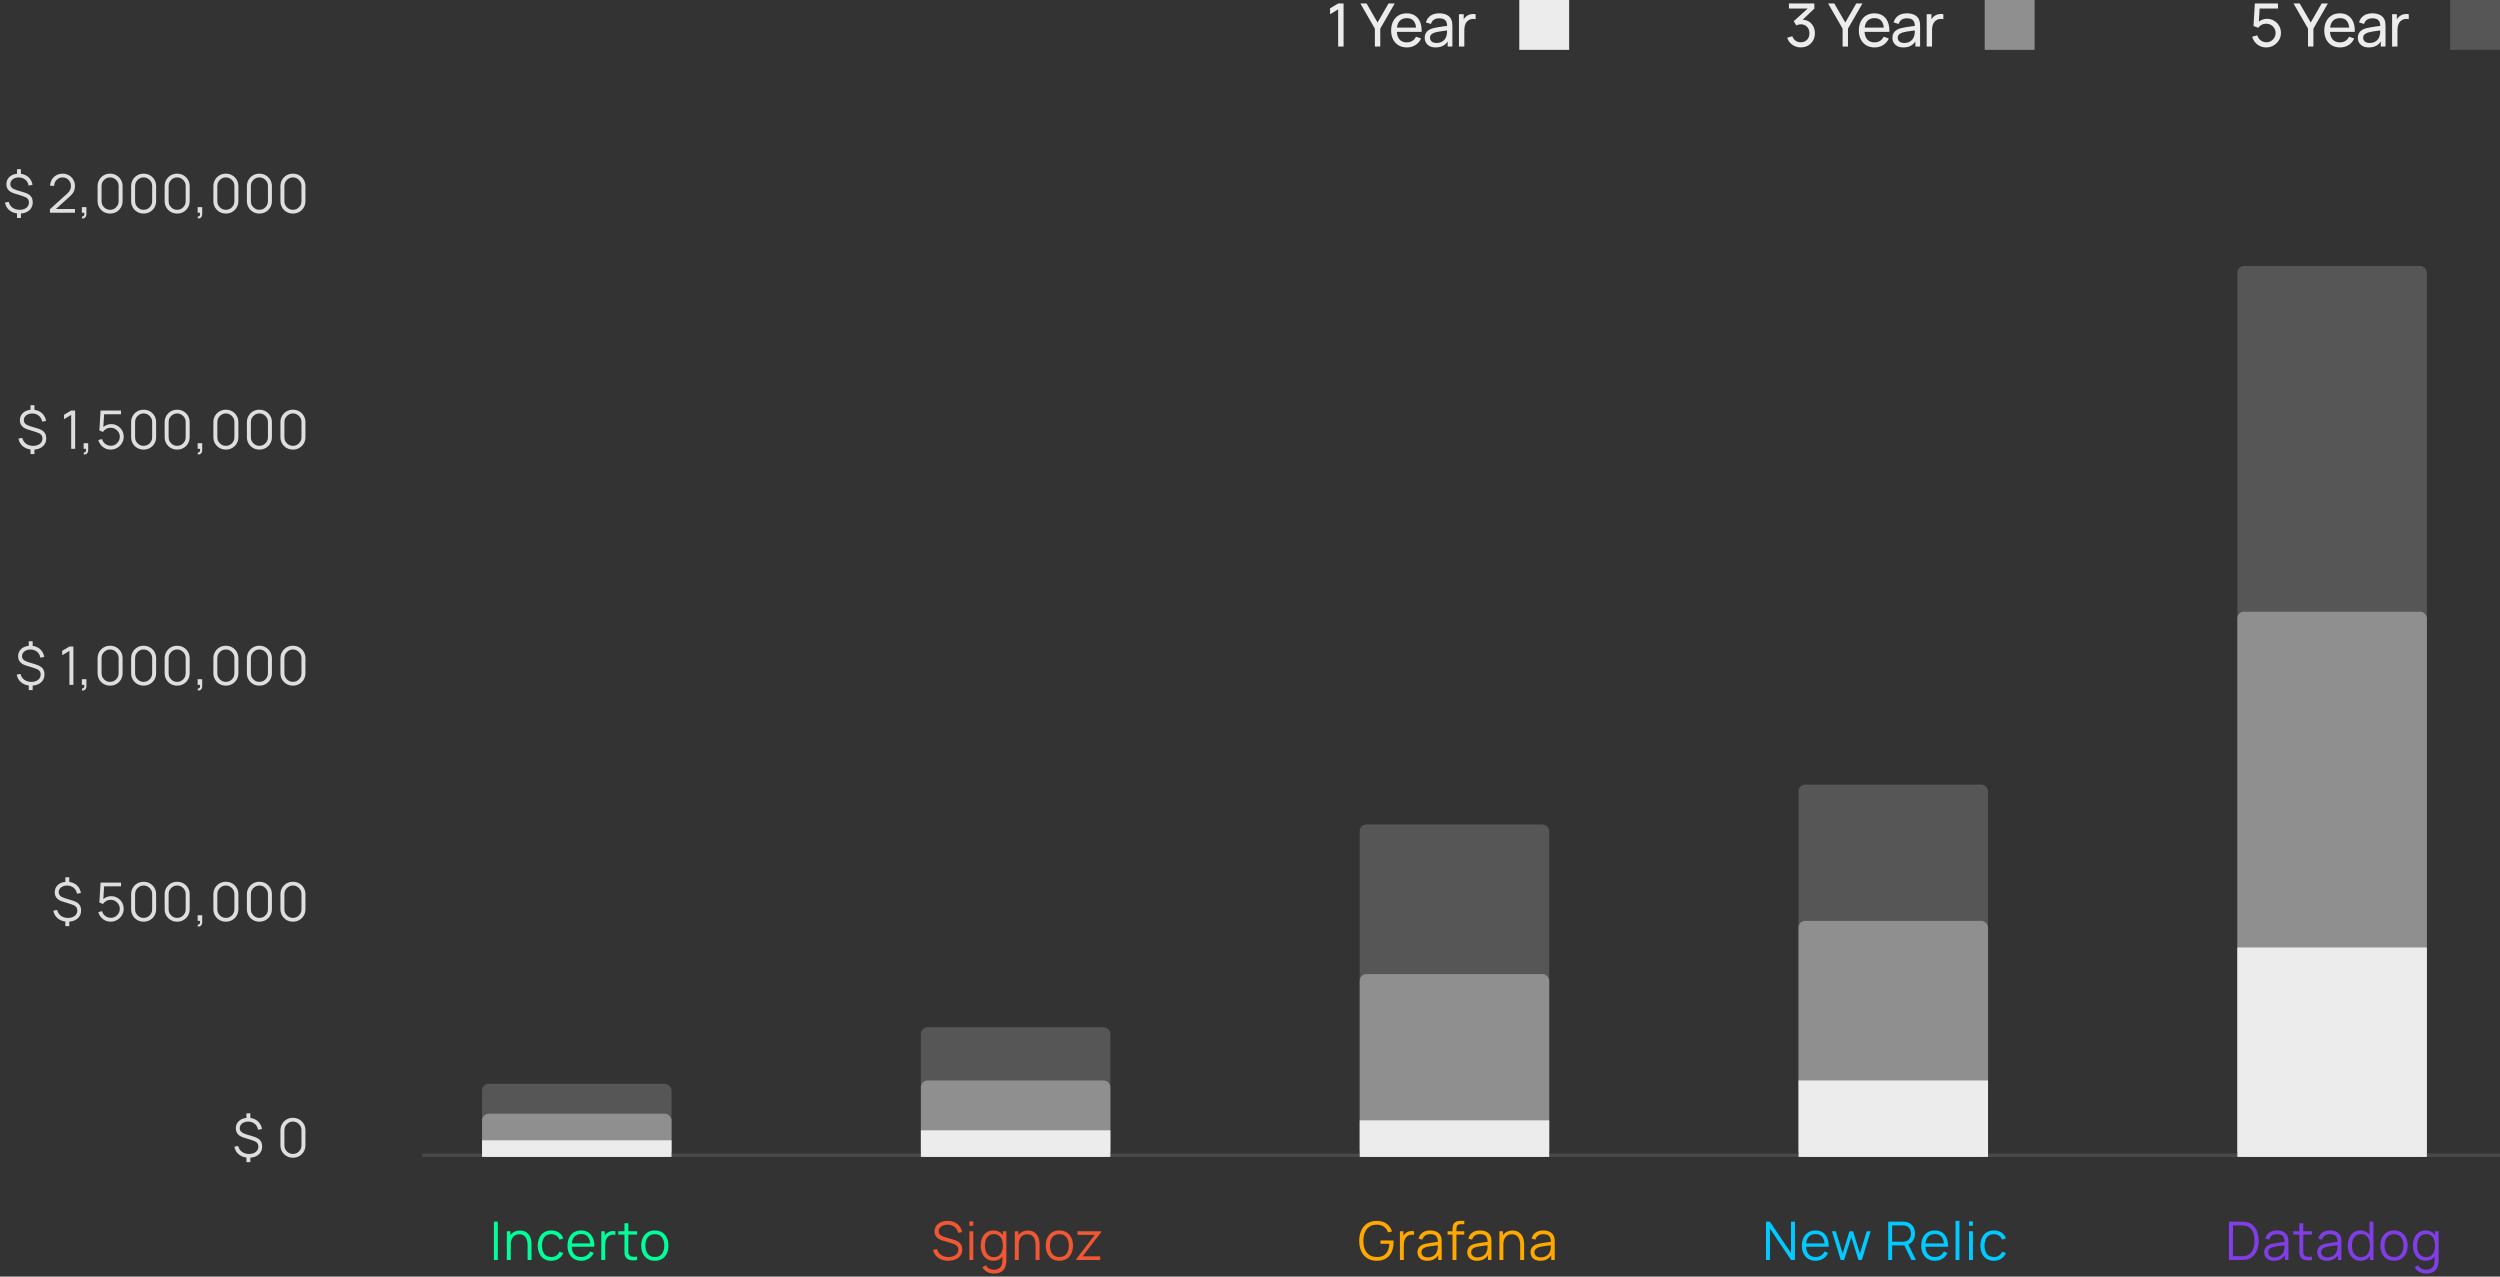 <svg width="752" height="384" viewBox="0 0 752 384" fill="none" xmlns="http://www.w3.org/2000/svg">
<rect x="0" y="0" width="752" height="384" fill="#333333" stroke="none"/>
<line x1="127" y1="347.5" x2="752" y2="347.5" stroke="#494949"/>
<path d="M414.112 379.24C413.301 379.24 412.571 379.099 411.92 378.816C411.269 378.533 410.715 378.131 410.256 377.608C409.803 377.085 409.456 376.456 409.216 375.72C408.976 374.979 408.856 374.152 408.856 373.24C408.856 372.035 409.064 370.984 409.48 370.088C409.901 369.187 410.504 368.488 411.288 367.992C412.072 367.496 413.013 367.248 414.112 367.248C415.339 367.248 416.336 367.536 417.104 368.112C417.877 368.683 418.416 369.451 418.72 370.416L417.536 370.704C417.285 370 416.872 369.437 416.296 369.016C415.725 368.595 415.013 368.384 414.16 368.384C413.259 368.379 412.509 368.581 411.912 368.992C411.315 369.397 410.864 369.968 410.56 370.704C410.261 371.435 410.109 372.28 410.104 373.24C410.099 374.2 410.245 375.045 410.544 375.776C410.848 376.501 411.301 377.072 411.904 377.488C412.507 377.899 413.259 378.107 414.16 378.112C414.987 378.112 415.669 377.952 416.208 377.632C416.747 377.312 417.155 376.853 417.432 376.256C417.715 375.659 417.875 374.952 417.912 374.136H415.256V373.128H419.144C419.16 373.251 419.168 373.381 419.168 373.52C419.173 373.653 419.176 373.749 419.176 373.808C419.176 374.848 418.989 375.779 418.616 376.6C418.243 377.416 417.68 378.061 416.928 378.536C416.181 379.005 415.243 379.24 414.112 379.24ZM421.097 379V370.36H422.153V372.44L421.945 372.168C422.041 371.912 422.167 371.677 422.321 371.464C422.476 371.245 422.644 371.067 422.825 370.928C423.049 370.731 423.311 370.581 423.609 370.48C423.908 370.373 424.209 370.312 424.513 370.296C424.817 370.275 425.095 370.296 425.345 370.36V371.464C425.031 371.384 424.687 371.365 424.313 371.408C423.94 371.451 423.596 371.6 423.281 371.856C422.993 372.08 422.777 372.349 422.633 372.664C422.489 372.973 422.393 373.304 422.345 373.656C422.297 374.003 422.273 374.347 422.273 374.688V379H421.097ZM429.327 379.24C428.676 379.24 428.129 379.123 427.687 378.888C427.249 378.653 426.921 378.341 426.703 377.952C426.484 377.563 426.375 377.139 426.375 376.68C426.375 376.211 426.468 375.811 426.655 375.48C426.847 375.144 427.105 374.869 427.431 374.656C427.761 374.443 428.143 374.28 428.575 374.168C429.012 374.061 429.495 373.968 430.023 373.888C430.556 373.803 431.076 373.731 431.583 373.672C432.095 373.608 432.543 373.547 432.927 373.488L432.511 373.744C432.527 372.891 432.361 372.259 432.015 371.848C431.668 371.437 431.065 371.232 430.207 371.232C429.615 371.232 429.113 371.365 428.703 371.632C428.297 371.899 428.012 372.32 427.847 372.896L426.703 372.56C426.9 371.787 427.297 371.187 427.895 370.76C428.492 370.333 429.268 370.12 430.223 370.12C431.012 370.12 431.681 370.269 432.231 370.568C432.785 370.861 433.177 371.288 433.407 371.848C433.513 372.099 433.583 372.379 433.615 372.688C433.647 372.997 433.663 373.312 433.663 373.632V379H432.615V376.832L432.919 376.96C432.625 377.701 432.169 378.267 431.551 378.656C430.932 379.045 430.191 379.24 429.327 379.24ZM429.463 378.224C430.012 378.224 430.492 378.125 430.903 377.928C431.313 377.731 431.644 377.461 431.895 377.12C432.145 376.773 432.308 376.384 432.383 375.952C432.447 375.675 432.481 375.371 432.487 375.04C432.492 374.704 432.495 374.453 432.495 374.288L432.943 374.52C432.543 374.573 432.108 374.627 431.639 374.68C431.175 374.733 430.716 374.795 430.263 374.864C429.815 374.933 429.409 375.016 429.047 375.112C428.801 375.181 428.564 375.28 428.335 375.408C428.105 375.531 427.916 375.696 427.767 375.904C427.623 376.112 427.551 376.371 427.551 376.68C427.551 376.931 427.612 377.173 427.735 377.408C427.863 377.643 428.065 377.837 428.343 377.992C428.625 378.147 428.999 378.224 429.463 378.224ZM436.921 379V369.72C436.921 369.496 436.932 369.275 436.953 369.056C436.98 368.837 437.031 368.629 437.105 368.432C437.18 368.229 437.297 368.043 437.457 367.872C437.633 367.68 437.825 367.541 438.033 367.456C438.241 367.365 438.457 367.307 438.681 367.28C438.911 367.253 439.135 367.24 439.353 367.24H440.457V368.232H439.433C438.985 368.232 438.649 368.341 438.425 368.56C438.207 368.779 438.097 369.123 438.097 369.592V379H436.921ZM435.425 371.368V370.36H440.457V371.368H435.425ZM444.295 379.24C443.644 379.24 443.097 379.123 442.655 378.888C442.217 378.653 441.889 378.341 441.671 377.952C441.452 377.563 441.343 377.139 441.343 376.68C441.343 376.211 441.436 375.811 441.623 375.48C441.815 375.144 442.073 374.869 442.399 374.656C442.729 374.443 443.111 374.28 443.543 374.168C443.98 374.061 444.463 373.968 444.991 373.888C445.524 373.803 446.044 373.731 446.551 373.672C447.063 373.608 447.511 373.547 447.895 373.488L447.479 373.744C447.495 372.891 447.329 372.259 446.983 371.848C446.636 371.437 446.033 371.232 445.175 371.232C444.583 371.232 444.081 371.365 443.671 371.632C443.265 371.899 442.98 372.32 442.815 372.896L441.671 372.56C441.868 371.787 442.265 371.187 442.863 370.76C443.46 370.333 444.236 370.12 445.191 370.12C445.98 370.12 446.649 370.269 447.199 370.568C447.753 370.861 448.145 371.288 448.375 371.848C448.481 372.099 448.551 372.379 448.583 372.688C448.615 372.997 448.631 373.312 448.631 373.632V379H447.583V376.832L447.887 376.96C447.593 377.701 447.137 378.267 446.519 378.656C445.9 379.045 445.159 379.24 444.295 379.24ZM444.431 378.224C444.98 378.224 445.46 378.125 445.871 377.928C446.281 377.731 446.612 377.461 446.863 377.12C447.113 376.773 447.276 376.384 447.351 375.952C447.415 375.675 447.449 375.371 447.455 375.04C447.46 374.704 447.463 374.453 447.463 374.288L447.911 374.52C447.511 374.573 447.076 374.627 446.607 374.68C446.143 374.733 445.684 374.795 445.231 374.864C444.783 374.933 444.377 375.016 444.015 375.112C443.769 375.181 443.532 375.28 443.303 375.408C443.073 375.531 442.884 375.696 442.735 375.904C442.591 376.112 442.519 376.371 442.519 376.68C442.519 376.931 442.58 377.173 442.703 377.408C442.831 377.643 443.033 377.837 443.311 377.992C443.593 378.147 443.967 378.224 444.431 378.224ZM457.273 379V374.592C457.273 374.112 457.228 373.672 457.137 373.272C457.047 372.867 456.9 372.515 456.697 372.216C456.5 371.912 456.241 371.677 455.921 371.512C455.607 371.347 455.223 371.264 454.769 371.264C454.353 371.264 453.985 371.336 453.665 371.48C453.351 371.624 453.084 371.832 452.865 372.104C452.652 372.371 452.489 372.696 452.377 373.08C452.265 373.464 452.209 373.901 452.209 374.392L451.377 374.208C451.377 373.323 451.532 372.579 451.841 371.976C452.151 371.373 452.577 370.917 453.121 370.608C453.665 370.299 454.289 370.144 454.993 370.144C455.511 370.144 455.961 370.224 456.345 370.384C456.735 370.544 457.063 370.76 457.329 371.032C457.601 371.304 457.82 371.616 457.985 371.968C458.151 372.315 458.271 372.685 458.345 373.08C458.42 373.469 458.457 373.859 458.457 374.248V379H457.273ZM451.025 379V370.36H452.089V372.488H452.209V379H451.025ZM463.325 379.24C462.675 379.24 462.128 379.123 461.685 378.888C461.248 378.653 460.92 378.341 460.701 377.952C460.483 377.563 460.373 377.139 460.373 376.68C460.373 376.211 460.467 375.811 460.653 375.48C460.845 375.144 461.104 374.869 461.429 374.656C461.76 374.443 462.141 374.28 462.573 374.168C463.011 374.061 463.493 373.968 464.021 373.888C464.555 373.803 465.075 373.731 465.581 373.672C466.093 373.608 466.541 373.547 466.925 373.488L466.509 373.744C466.525 372.891 466.36 372.259 466.013 371.848C465.667 371.437 465.064 371.232 464.205 371.232C463.613 371.232 463.112 371.365 462.701 371.632C462.296 371.899 462.011 372.32 461.845 372.896L460.701 372.56C460.899 371.787 461.296 371.187 461.893 370.76C462.491 370.333 463.267 370.12 464.221 370.12C465.011 370.12 465.68 370.269 466.229 370.568C466.784 370.861 467.176 371.288 467.405 371.848C467.512 372.099 467.581 372.379 467.613 372.688C467.645 372.997 467.661 373.312 467.661 373.632V379H466.613V376.832L466.917 376.96C466.624 377.701 466.168 378.267 465.549 378.656C464.931 379.045 464.189 379.24 463.325 379.24ZM463.461 378.224C464.011 378.224 464.491 378.125 464.901 377.928C465.312 377.731 465.643 377.461 465.893 377.12C466.144 376.773 466.307 376.384 466.381 375.952C466.445 375.675 466.48 375.371 466.485 375.04C466.491 374.704 466.493 374.453 466.493 374.288L466.941 374.52C466.541 374.573 466.107 374.627 465.637 374.68C465.173 374.733 464.715 374.795 464.261 374.864C463.813 374.933 463.408 375.016 463.045 375.112C462.8 375.181 462.563 375.28 462.333 375.408C462.104 375.531 461.915 375.696 461.765 375.904C461.621 376.112 461.549 376.371 461.549 376.68C461.549 376.931 461.611 377.173 461.733 377.408C461.861 377.643 462.064 377.837 462.341 377.992C462.624 378.147 462.997 378.224 463.461 378.224Z" fill="#FFA900"/>
<path d="M285.25 379.24C284.444 379.24 283.719 379.107 283.074 378.84C282.434 378.568 281.903 378.184 281.482 377.688C281.066 377.192 280.794 376.603 280.666 375.92L281.866 375.72C282.058 376.467 282.463 377.053 283.082 377.48C283.7 377.901 284.439 378.112 285.298 378.112C285.863 378.112 286.37 378.024 286.818 377.848C287.266 377.667 287.618 377.411 287.874 377.08C288.13 376.749 288.258 376.357 288.258 375.904C288.258 375.605 288.204 375.352 288.098 375.144C287.991 374.931 287.85 374.755 287.674 374.616C287.498 374.477 287.306 374.363 287.098 374.272C286.89 374.176 286.687 374.099 286.49 374.04L283.57 373.168C283.218 373.067 282.892 372.939 282.594 372.784C282.295 372.624 282.034 372.435 281.81 372.216C281.591 371.992 281.42 371.731 281.298 371.432C281.175 371.133 281.114 370.792 281.114 370.408C281.114 369.757 281.284 369.195 281.626 368.72C281.967 368.245 282.434 367.88 283.026 367.624C283.618 367.368 284.292 367.243 285.05 367.248C285.818 367.248 286.503 367.384 287.106 367.656C287.714 367.928 288.215 368.317 288.61 368.824C289.004 369.325 289.266 369.92 289.394 370.608L288.162 370.832C288.082 370.331 287.898 369.896 287.61 369.528C287.322 369.16 286.954 368.877 286.506 368.68C286.063 368.477 285.575 368.373 285.042 368.368C284.524 368.368 284.063 368.456 283.658 368.632C283.258 368.803 282.94 369.037 282.706 369.336C282.471 369.635 282.354 369.976 282.354 370.36C282.354 370.749 282.46 371.061 282.674 371.296C282.892 371.531 283.159 371.715 283.474 371.848C283.794 371.981 284.103 372.091 284.402 372.176L286.658 372.84C286.892 372.904 287.167 372.997 287.482 373.12C287.802 373.237 288.111 373.408 288.41 373.632C288.714 373.851 288.964 374.139 289.162 374.496C289.359 374.853 289.458 375.307 289.458 375.856C289.458 376.389 289.351 376.867 289.138 377.288C288.93 377.709 288.634 378.064 288.25 378.352C287.871 378.64 287.426 378.859 286.914 379.008C286.407 379.163 285.852 379.24 285.25 379.24ZM291.589 368.72V367.4H292.765V368.72H291.589ZM291.589 379V370.36H292.765V379H291.589ZM298.915 383.08C298.473 383.08 298.035 383.013 297.603 382.88C297.177 382.752 296.782 382.547 296.419 382.264C296.057 381.987 295.753 381.624 295.507 381.176L296.571 380.584C296.811 381.064 297.147 381.408 297.579 381.616C298.017 381.829 298.462 381.936 298.915 381.936C299.539 381.936 300.043 381.819 300.427 381.584C300.817 381.355 301.099 381.013 301.275 380.56C301.451 380.107 301.537 379.541 301.531 378.864V376.56H301.667V370.36H302.715V378.88C302.715 379.125 302.707 379.36 302.691 379.584C302.681 379.813 302.657 380.037 302.619 380.256C302.518 380.901 302.307 381.432 301.987 381.848C301.673 382.264 301.257 382.573 300.739 382.776C300.227 382.979 299.619 383.08 298.915 383.08ZM298.835 379.24C298.03 379.24 297.342 379.04 296.771 378.64C296.201 378.235 295.763 377.688 295.459 377C295.155 376.312 295.003 375.536 295.003 374.672C295.003 373.813 295.153 373.04 295.451 372.352C295.755 371.664 296.19 371.12 296.755 370.72C297.321 370.32 297.998 370.12 298.787 370.12C299.598 370.12 300.281 370.317 300.835 370.712C301.39 371.107 301.809 371.648 302.091 372.336C302.379 373.019 302.523 373.797 302.523 374.672C302.523 375.531 302.382 376.307 302.099 377C301.817 377.688 301.401 378.235 300.851 378.64C300.302 379.04 299.63 379.24 298.835 379.24ZM298.955 378.144C299.569 378.144 300.075 377.995 300.475 377.696C300.875 377.397 301.174 376.987 301.371 376.464C301.569 375.936 301.667 375.339 301.667 374.672C301.667 373.995 301.569 373.397 301.371 372.88C301.174 372.357 300.875 371.949 300.475 371.656C300.081 371.363 299.582 371.216 298.979 371.216C298.361 371.216 297.849 371.368 297.443 371.672C297.038 371.976 296.737 372.389 296.539 372.912C296.347 373.435 296.251 374.021 296.251 374.672C296.251 375.328 296.35 375.92 296.547 376.448C296.75 376.971 297.051 377.384 297.451 377.688C297.851 377.992 298.353 378.144 298.955 378.144ZM311.512 379V374.592C311.512 374.112 311.467 373.672 311.376 373.272C311.286 372.867 311.139 372.515 310.936 372.216C310.739 371.912 310.48 371.677 310.16 371.512C309.846 371.347 309.462 371.264 309.008 371.264C308.592 371.264 308.224 371.336 307.904 371.48C307.59 371.624 307.323 371.832 307.104 372.104C306.891 372.371 306.728 372.696 306.616 373.08C306.504 373.464 306.448 373.901 306.448 374.392L305.616 374.208C305.616 373.323 305.771 372.579 306.08 371.976C306.39 371.373 306.816 370.917 307.36 370.608C307.904 370.299 308.528 370.144 309.232 370.144C309.75 370.144 310.2 370.224 310.584 370.384C310.974 370.544 311.302 370.76 311.568 371.032C311.84 371.304 312.059 371.616 312.224 371.968C312.39 372.315 312.51 372.685 312.584 373.08C312.659 373.469 312.696 373.859 312.696 374.248V379H311.512ZM305.264 379V370.36H306.328V372.488H306.448V379H305.264ZM318.653 379.24C317.795 379.24 317.061 379.045 316.453 378.656C315.845 378.267 315.379 377.728 315.053 377.04C314.728 376.352 314.565 375.563 314.565 374.672C314.565 373.765 314.731 372.971 315.061 372.288C315.392 371.605 315.861 371.075 316.469 370.696C317.083 370.312 317.811 370.12 318.653 370.12C319.517 370.12 320.253 370.315 320.861 370.704C321.475 371.088 321.941 371.624 322.261 372.312C322.587 372.995 322.749 373.781 322.749 374.672C322.749 375.579 322.587 376.376 322.261 377.064C321.936 377.747 321.467 378.28 320.853 378.664C320.24 379.048 319.507 379.24 318.653 379.24ZM318.653 378.112C319.613 378.112 320.328 377.795 320.797 377.16C321.267 376.52 321.501 375.691 321.501 374.672C321.501 373.627 321.264 372.795 320.789 372.176C320.32 371.557 319.608 371.248 318.653 371.248C318.008 371.248 317.475 371.395 317.053 371.688C316.637 371.976 316.325 372.379 316.117 372.896C315.915 373.408 315.813 374 315.813 374.672C315.813 375.712 316.053 376.547 316.533 377.176C317.013 377.8 317.72 378.112 318.653 378.112ZM323.722 379V378.752L329.298 371.456H324.138V370.36H331.234V370.632L325.666 377.904H330.93V379H323.722Z" fill="#F25733"/>
<path d="M148.57 379V367.48H149.746V379H148.57ZM158.704 379V374.592C158.704 374.112 158.659 373.672 158.568 373.272C158.478 372.867 158.331 372.515 158.128 372.216C157.931 371.912 157.672 371.677 157.352 371.512C157.038 371.347 156.654 371.264 156.2 371.264C155.784 371.264 155.416 371.336 155.096 371.48C154.782 371.624 154.515 371.832 154.296 372.104C154.083 372.371 153.92 372.696 153.808 373.08C153.696 373.464 153.64 373.901 153.64 374.392L152.808 374.208C152.808 373.323 152.963 372.579 153.272 371.976C153.582 371.373 154.008 370.917 154.552 370.608C155.096 370.299 155.72 370.144 156.424 370.144C156.942 370.144 157.392 370.224 157.776 370.384C158.166 370.544 158.494 370.76 158.76 371.032C159.032 371.304 159.251 371.616 159.416 371.968C159.582 372.315 159.702 372.685 159.776 373.08C159.851 373.469 159.888 373.859 159.888 374.248V379H158.704ZM152.456 379V370.36H153.52V372.488H153.64V379H152.456ZM165.822 379.24C164.952 379.24 164.216 379.045 163.614 378.656C163.011 378.267 162.552 377.731 162.238 377.048C161.928 376.36 161.768 375.571 161.758 374.68C161.768 373.773 161.934 372.979 162.254 372.296C162.574 371.608 163.035 371.075 163.638 370.696C164.24 370.312 164.971 370.12 165.83 370.12C166.704 370.12 167.464 370.333 168.11 370.76C168.76 371.187 169.206 371.771 169.446 372.512L168.294 372.88C168.091 372.363 167.768 371.963 167.326 371.68C166.888 371.392 166.387 371.248 165.822 371.248C165.187 371.248 164.662 371.395 164.246 371.688C163.83 371.976 163.52 372.379 163.318 372.896C163.115 373.413 163.011 374.008 163.006 374.68C163.016 375.715 163.256 376.547 163.726 377.176C164.195 377.8 164.894 378.112 165.822 378.112C166.408 378.112 166.907 377.979 167.318 377.712C167.734 377.44 168.048 377.045 168.262 376.528L169.446 376.88C169.126 377.648 168.656 378.235 168.038 378.64C167.419 379.04 166.68 379.24 165.822 379.24ZM174.839 379.24C173.996 379.24 173.265 379.053 172.647 378.68C172.033 378.307 171.556 377.781 171.215 377.104C170.873 376.427 170.703 375.632 170.703 374.72C170.703 373.776 170.871 372.96 171.207 372.272C171.543 371.584 172.015 371.053 172.623 370.68C173.236 370.307 173.959 370.12 174.791 370.12C175.644 370.12 176.372 370.317 176.975 370.712C177.577 371.101 178.033 371.661 178.343 372.392C178.652 373.123 178.793 373.995 178.767 375.008H177.567V374.592C177.545 373.472 177.303 372.627 176.839 372.056C176.38 371.485 175.708 371.2 174.823 371.2C173.895 371.2 173.183 371.501 172.687 372.104C172.196 372.707 171.951 373.565 171.951 374.68C171.951 375.768 172.196 376.613 172.687 377.216C173.183 377.813 173.884 378.112 174.791 378.112C175.409 378.112 175.948 377.971 176.407 377.688C176.871 377.4 177.236 376.987 177.503 376.448L178.599 376.872C178.257 377.624 177.753 378.208 177.087 378.624C176.425 379.035 175.676 379.24 174.839 379.24ZM171.535 375.008V374.024H178.135V375.008H171.535ZM180.862 379V370.36H181.918V372.44L181.71 372.168C181.806 371.912 181.931 371.677 182.086 371.464C182.241 371.245 182.409 371.067 182.59 370.928C182.814 370.731 183.075 370.581 183.374 370.48C183.673 370.373 183.974 370.312 184.278 370.296C184.582 370.275 184.859 370.296 185.11 370.36V371.464C184.795 371.384 184.451 371.365 184.078 371.408C183.705 371.451 183.361 371.6 183.046 371.856C182.758 372.08 182.542 372.349 182.398 372.664C182.254 372.973 182.158 373.304 182.11 373.656C182.062 374.003 182.038 374.347 182.038 374.688V379H180.862ZM191.651 379C191.166 379.101 190.686 379.141 190.211 379.12C189.742 379.099 189.321 378.997 188.947 378.816C188.579 378.635 188.299 378.352 188.107 377.968C187.953 377.648 187.867 377.325 187.851 377C187.841 376.669 187.835 376.293 187.835 375.872V367.96H189.003V375.824C189.003 376.187 189.006 376.491 189.011 376.736C189.022 376.976 189.078 377.189 189.179 377.376C189.371 377.733 189.675 377.947 190.091 378.016C190.513 378.085 191.033 378.069 191.651 377.968V379ZM185.987 371.368V370.36H191.651V371.368H185.987ZM196.969 379.24C196.111 379.24 195.377 379.045 194.769 378.656C194.161 378.267 193.695 377.728 193.369 377.04C193.044 376.352 192.881 375.563 192.881 374.672C192.881 373.765 193.047 372.971 193.377 372.288C193.708 371.605 194.177 371.075 194.785 370.696C195.399 370.312 196.127 370.12 196.969 370.12C197.833 370.12 198.569 370.315 199.177 370.704C199.791 371.088 200.257 371.624 200.577 372.312C200.903 372.995 201.065 373.781 201.065 374.672C201.065 375.579 200.903 376.376 200.577 377.064C200.252 377.747 199.783 378.28 199.169 378.664C198.556 379.048 197.823 379.24 196.969 379.24ZM196.969 378.112C197.929 378.112 198.644 377.795 199.113 377.16C199.583 376.52 199.817 375.691 199.817 374.672C199.817 373.627 199.58 372.795 199.105 372.176C198.636 371.557 197.924 371.248 196.969 371.248C196.324 371.248 195.791 371.395 195.369 371.688C194.953 371.976 194.641 372.379 194.433 372.896C194.231 373.408 194.129 374 194.129 374.672C194.129 375.712 194.369 376.547 194.849 377.176C195.329 377.8 196.036 378.112 196.969 378.112Z" fill="#00FF99"/>
<path d="M531.207 379V367.48H532.391L538.735 376.92V367.48H539.919V379H538.735L532.391 369.552V379H531.207ZM546.136 379.24C545.294 379.24 544.563 379.053 543.944 378.68C543.331 378.307 542.854 377.781 542.512 377.104C542.171 376.427 542 375.632 542 374.72C542 373.776 542.168 372.96 542.504 372.272C542.84 371.584 543.312 371.053 543.92 370.68C544.534 370.307 545.256 370.12 546.088 370.12C546.942 370.12 547.67 370.317 548.272 370.712C548.875 371.101 549.331 371.661 549.64 372.392C549.95 373.123 550.091 373.995 550.064 375.008H548.864V374.592C548.843 373.472 548.6 372.627 548.136 372.056C547.678 371.485 547.006 371.2 546.12 371.2C545.192 371.2 544.48 371.501 543.984 372.104C543.494 372.707 543.248 373.565 543.248 374.68C543.248 375.768 543.494 376.613 543.984 377.216C544.48 377.813 545.182 378.112 546.088 378.112C546.707 378.112 547.246 377.971 547.704 377.688C548.168 377.4 548.534 376.987 548.8 376.448L549.896 376.872C549.555 377.624 549.051 378.208 548.384 378.624C547.723 379.035 546.974 379.24 546.136 379.24ZM542.832 375.008V374.024H549.432V375.008H542.832ZM553.687 379L551.047 370.352L552.223 370.36L554.271 377.072L556.327 370.36H557.399L559.455 377.072L561.519 370.36H562.687L560.047 379H559.023L556.863 372.12L554.711 379H553.687ZM567.972 379V367.48H572.42C572.532 367.48 572.657 367.485 572.796 367.496C572.94 367.501 573.084 367.517 573.228 367.544C573.83 367.635 574.34 367.845 574.756 368.176C575.177 368.501 575.494 368.912 575.708 369.408C575.926 369.904 576.036 370.453 576.036 371.056C576.036 371.925 575.806 372.68 575.348 373.32C574.889 373.96 574.233 374.363 573.38 374.528L572.972 374.624H569.148V379H567.972ZM574.948 379L572.676 374.312L573.804 373.88L576.3 379H574.948ZM569.148 373.504H572.388C572.484 373.504 572.596 373.499 572.724 373.488C572.852 373.477 572.977 373.459 573.1 373.432C573.494 373.347 573.817 373.184 574.068 372.944C574.324 372.704 574.513 372.419 574.636 372.088C574.764 371.757 574.828 371.413 574.828 371.056C574.828 370.699 574.764 370.355 574.636 370.024C574.513 369.688 574.324 369.4 574.068 369.16C573.817 368.92 573.494 368.757 573.1 368.672C572.977 368.645 572.852 368.629 572.724 368.624C572.596 368.613 572.484 368.608 572.388 368.608H569.148V373.504ZM582.041 379.24C581.199 379.24 580.468 379.053 579.849 378.68C579.236 378.307 578.759 377.781 578.417 377.104C578.076 376.427 577.905 375.632 577.905 374.72C577.905 373.776 578.073 372.96 578.409 372.272C578.745 371.584 579.217 371.053 579.825 370.68C580.439 370.307 581.161 370.12 581.993 370.12C582.847 370.12 583.575 370.317 584.177 370.712C584.78 371.101 585.236 371.661 585.545 372.392C585.855 373.123 585.996 373.995 585.969 375.008H584.769V374.592C584.748 373.472 584.505 372.627 584.041 372.056C583.583 371.485 582.911 371.2 582.025 371.2C581.097 371.2 580.385 371.501 579.889 372.104C579.399 372.707 579.153 373.565 579.153 374.68C579.153 375.768 579.399 376.613 579.889 377.216C580.385 377.813 581.087 378.112 581.993 378.112C582.612 378.112 583.151 377.971 583.609 377.688C584.073 377.4 584.439 376.987 584.705 376.448L585.801 376.872C585.46 377.624 584.956 378.208 584.289 378.624C583.628 379.035 582.879 379.24 582.041 379.24ZM578.737 375.008V374.024H585.337V375.008H578.737ZM588.225 379V367.24H589.401V379H588.225ZM592.279 368.72V367.4H593.455V368.72H592.279ZM592.279 379V370.36H593.455V379H592.279ZM599.757 379.24C598.888 379.24 598.152 379.045 597.549 378.656C596.947 378.267 596.488 377.731 596.173 377.048C595.864 376.36 595.704 375.571 595.693 374.68C595.704 373.773 595.869 372.979 596.189 372.296C596.509 371.608 596.971 371.075 597.573 370.696C598.176 370.312 598.907 370.12 599.765 370.12C600.64 370.12 601.4 370.333 602.045 370.76C602.696 371.187 603.141 371.771 603.381 372.512L602.229 372.88C602.027 372.363 601.704 371.963 601.261 371.68C600.824 371.392 600.323 371.248 599.757 371.248C599.123 371.248 598.597 371.395 598.181 371.688C597.765 371.976 597.456 372.379 597.253 372.896C597.051 373.413 596.947 374.008 596.941 374.68C596.952 375.715 597.192 376.547 597.661 377.176C598.131 377.8 598.829 378.112 599.757 378.112C600.344 378.112 600.843 377.979 601.253 377.712C601.669 377.44 601.984 377.045 602.197 376.528L603.381 376.88C603.061 377.648 602.592 378.235 601.973 378.64C601.355 379.04 600.616 379.24 599.757 379.24Z" fill="#00CAFF"/>
<path d="M670.48 379V367.48H673.976C674.099 367.48 674.307 367.483 674.6 367.488C674.899 367.493 675.184 367.515 675.456 367.552C676.331 367.675 677.062 368 677.648 368.528C678.235 369.056 678.675 369.728 678.968 370.544C679.262 371.36 679.408 372.259 679.408 373.24C679.408 374.221 679.262 375.12 678.968 375.936C678.675 376.752 678.235 377.424 677.648 377.952C677.062 378.48 676.331 378.805 675.456 378.928C675.19 378.96 674.904 378.981 674.6 378.992C674.296 378.997 674.088 379 673.976 379H670.48ZM671.696 377.872H673.976C674.195 377.872 674.43 377.867 674.68 377.856C674.936 377.84 675.155 377.813 675.336 377.776C676.008 377.659 676.55 377.387 676.96 376.96C677.376 376.533 677.68 376 677.872 375.36C678.064 374.715 678.16 374.008 678.16 373.24C678.16 372.467 678.064 371.757 677.872 371.112C677.68 370.467 677.376 369.933 676.96 369.512C676.544 369.091 676.003 368.821 675.336 368.704C675.155 368.667 674.934 368.643 674.672 368.632C674.416 368.616 674.184 368.608 673.976 368.608H671.696V377.872ZM684.022 379.24C683.372 379.24 682.825 379.123 682.382 378.888C681.945 378.653 681.617 378.341 681.398 377.952C681.18 377.563 681.07 377.139 681.07 376.68C681.07 376.211 681.164 375.811 681.35 375.48C681.542 375.144 681.801 374.869 682.126 374.656C682.457 374.443 682.838 374.28 683.27 374.168C683.708 374.061 684.19 373.968 684.718 373.888C685.252 373.803 685.772 373.731 686.278 373.672C686.79 373.608 687.238 373.547 687.622 373.488L687.206 373.744C687.222 372.891 687.057 372.259 686.71 371.848C686.364 371.437 685.761 371.232 684.902 371.232C684.31 371.232 683.809 371.365 683.398 371.632C682.993 371.899 682.708 372.32 682.542 372.896L681.398 372.56C681.596 371.787 681.993 371.187 682.59 370.76C683.188 370.333 683.964 370.12 684.918 370.12C685.708 370.12 686.377 370.269 686.926 370.568C687.481 370.861 687.873 371.288 688.102 371.848C688.209 372.099 688.278 372.379 688.31 372.688C688.342 372.997 688.358 373.312 688.358 373.632V379H687.31V376.832L687.614 376.96C687.321 377.701 686.865 378.267 686.246 378.656C685.628 379.045 684.886 379.24 684.022 379.24ZM684.158 378.224C684.708 378.224 685.188 378.125 685.598 377.928C686.009 377.731 686.34 377.461 686.59 377.12C686.841 376.773 687.004 376.384 687.078 375.952C687.142 375.675 687.177 375.371 687.182 375.04C687.188 374.704 687.19 374.453 687.19 374.288L687.638 374.52C687.238 374.573 686.804 374.627 686.334 374.68C685.87 374.733 685.412 374.795 684.958 374.864C684.51 374.933 684.105 375.016 683.742 375.112C683.497 375.181 683.26 375.28 683.03 375.408C682.801 375.531 682.612 375.696 682.462 375.904C682.318 376.112 682.246 376.371 682.246 376.68C682.246 376.931 682.308 377.173 682.43 377.408C682.558 377.643 682.761 377.837 683.038 377.992C683.321 378.147 683.694 378.224 684.158 378.224ZM695.465 379C694.98 379.101 694.5 379.141 694.025 379.12C693.556 379.099 693.134 378.997 692.761 378.816C692.393 378.635 692.113 378.352 691.921 377.968C691.766 377.648 691.681 377.325 691.665 377C691.654 376.669 691.649 376.293 691.649 375.872V367.96H692.817V375.824C692.817 376.187 692.82 376.491 692.825 376.736C692.836 376.976 692.892 377.189 692.993 377.376C693.185 377.733 693.489 377.947 693.905 378.016C694.326 378.085 694.846 378.069 695.465 377.968V379ZM689.801 371.368V370.36H695.465V371.368H689.801ZM699.959 379.24C699.309 379.24 698.762 379.123 698.319 378.888C697.882 378.653 697.554 378.341 697.335 377.952C697.117 377.563 697.007 377.139 697.007 376.68C697.007 376.211 697.101 375.811 697.287 375.48C697.479 375.144 697.738 374.869 698.063 374.656C698.394 374.443 698.775 374.28 699.207 374.168C699.645 374.061 700.127 373.968 700.655 373.888C701.189 373.803 701.709 373.731 702.215 373.672C702.727 373.608 703.175 373.547 703.559 373.488L703.143 373.744C703.159 372.891 702.994 372.259 702.647 371.848C702.301 371.437 701.698 371.232 700.839 371.232C700.247 371.232 699.746 371.365 699.335 371.632C698.93 371.899 698.645 372.32 698.479 372.896L697.335 372.56C697.533 371.787 697.93 371.187 698.527 370.76C699.125 370.333 699.901 370.12 700.855 370.12C701.645 370.12 702.314 370.269 702.863 370.568C703.418 370.861 703.81 371.288 704.039 371.848C704.146 372.099 704.215 372.379 704.247 372.688C704.279 372.997 704.295 373.312 704.295 373.632V379H703.247V376.832L703.551 376.96C703.258 377.701 702.802 378.267 702.183 378.656C701.565 379.045 700.823 379.24 699.959 379.24ZM700.095 378.224C700.645 378.224 701.125 378.125 701.535 377.928C701.946 377.731 702.277 377.461 702.527 377.12C702.778 376.773 702.941 376.384 703.015 375.952C703.079 375.675 703.114 375.371 703.119 375.04C703.125 374.704 703.127 374.453 703.127 374.288L703.575 374.52C703.175 374.573 702.741 374.627 702.271 374.68C701.807 374.733 701.349 374.795 700.895 374.864C700.447 374.933 700.042 375.016 699.679 375.112C699.434 375.181 699.197 375.28 698.967 375.408C698.738 375.531 698.549 375.696 698.399 375.904C698.255 376.112 698.183 376.371 698.183 376.68C698.183 376.931 698.245 377.173 698.367 377.408C698.495 377.643 698.698 377.837 698.975 377.992C699.258 378.147 699.631 378.224 700.095 378.224ZM710.05 379.24C709.244 379.24 708.556 379.04 707.986 378.64C707.415 378.235 706.978 377.688 706.674 377C706.37 376.312 706.218 375.536 706.218 374.672C706.218 373.813 706.367 373.04 706.666 372.352C706.97 371.664 707.404 371.12 707.97 370.72C708.535 370.32 709.212 370.12 710.002 370.12C710.812 370.12 711.495 370.317 712.05 370.712C712.604 371.107 713.023 371.648 713.306 372.336C713.594 373.019 713.738 373.797 713.738 374.672C713.738 375.531 713.596 376.307 713.314 377C713.031 377.688 712.615 378.235 712.066 378.64C711.516 379.04 710.844 379.24 710.05 379.24ZM710.17 378.144C710.783 378.144 711.29 377.995 711.69 377.696C712.09 377.397 712.388 376.987 712.586 376.464C712.783 375.936 712.882 375.339 712.882 374.672C712.882 373.995 712.783 373.397 712.586 372.88C712.388 372.357 712.09 371.949 711.69 371.656C711.295 371.363 710.796 371.216 710.194 371.216C709.575 371.216 709.063 371.368 708.658 371.672C708.252 371.976 707.951 372.389 707.754 372.912C707.562 373.435 707.466 374.021 707.466 374.672C707.466 375.328 707.564 375.92 707.762 376.448C707.964 376.971 708.266 377.384 708.666 377.688C709.066 377.992 709.567 378.144 710.17 378.144ZM712.882 379V372.496H712.754V367.48H713.938V379H712.882ZM720.11 379.24C719.252 379.24 718.518 379.045 717.91 378.656C717.302 378.267 716.836 377.728 716.51 377.04C716.185 376.352 716.022 375.563 716.022 374.672C716.022 373.765 716.188 372.971 716.518 372.288C716.849 371.605 717.318 371.075 717.926 370.696C718.54 370.312 719.268 370.12 720.11 370.12C720.974 370.12 721.71 370.315 722.318 370.704C722.932 371.088 723.398 371.624 723.718 372.312C724.044 372.995 724.206 373.781 724.206 374.672C724.206 375.579 724.044 376.376 723.718 377.064C723.393 377.747 722.924 378.28 722.31 378.664C721.697 379.048 720.964 379.24 720.11 379.24ZM720.11 378.112C721.07 378.112 721.785 377.795 722.254 377.16C722.724 376.52 722.958 375.691 722.958 374.672C722.958 373.627 722.721 372.795 722.246 372.176C721.777 371.557 721.065 371.248 720.11 371.248C719.465 371.248 718.932 371.395 718.51 371.688C718.094 371.976 717.782 372.379 717.574 372.896C717.372 373.408 717.27 374 717.27 374.672C717.27 375.712 717.51 376.547 717.99 377.176C718.47 377.8 719.177 378.112 720.11 378.112ZM729.723 383.08C729.28 383.08 728.843 383.013 728.411 382.88C727.984 382.752 727.59 382.547 727.227 382.264C726.864 381.987 726.56 381.624 726.315 381.176L727.379 380.584C727.619 381.064 727.955 381.408 728.387 381.616C728.824 381.829 729.27 381.936 729.723 381.936C730.347 381.936 730.851 381.819 731.235 381.584C731.624 381.355 731.907 381.013 732.083 380.56C732.259 380.107 732.344 379.541 732.339 378.864V376.56H732.475V370.36H733.523V378.88C733.523 379.125 733.515 379.36 733.499 379.584C733.488 379.813 733.464 380.037 733.427 380.256C733.326 380.901 733.115 381.432 732.795 381.848C732.48 382.264 732.064 382.573 731.547 382.776C731.035 382.979 730.427 383.08 729.723 383.08ZM729.643 379.24C728.838 379.24 728.15 379.04 727.579 378.64C727.008 378.235 726.571 377.688 726.267 377C725.963 376.312 725.811 375.536 725.811 374.672C725.811 373.813 725.96 373.04 726.259 372.352C726.563 371.664 726.998 371.12 727.563 370.72C728.128 370.32 728.806 370.12 729.595 370.12C730.406 370.12 731.088 370.317 731.643 370.712C732.198 371.107 732.616 371.648 732.899 372.336C733.187 373.019 733.331 373.797 733.331 374.672C733.331 375.531 733.19 376.307 732.907 377C732.624 377.688 732.208 378.235 731.659 378.64C731.11 379.04 730.438 379.24 729.643 379.24ZM729.763 378.144C730.376 378.144 730.883 377.995 731.283 377.696C731.683 377.397 731.982 376.987 732.179 376.464C732.376 375.936 732.475 375.339 732.475 374.672C732.475 373.995 732.376 373.397 732.179 372.88C731.982 372.357 731.683 371.949 731.283 371.656C730.888 371.363 730.39 371.216 729.787 371.216C729.168 371.216 728.656 371.368 728.251 371.672C727.846 371.976 727.544 372.389 727.347 372.912C727.155 373.435 727.059 374.021 727.059 374.672C727.059 375.328 727.158 375.92 727.355 376.448C727.558 376.971 727.859 377.384 728.259 377.688C728.659 377.992 729.16 378.144 729.763 378.144Z" fill="#823EE6"/>
<path d="M74.129 349.576V347.752H75.305V349.576H74.129ZM74.129 336.72V334.888H75.305V336.72H74.129ZM74.857 348.24C74.095 348.24 73.407 348.104 72.793 347.832C72.185 347.56 71.681 347.176 71.281 346.68C70.887 346.184 70.628 345.597 70.505 344.92L71.649 344.72C71.825 345.456 72.204 346.04 72.785 346.472C73.372 346.899 74.079 347.112 74.905 347.112C75.743 347.112 76.42 346.909 76.937 346.504C77.455 346.093 77.713 345.557 77.713 344.896C77.713 344.405 77.569 344.013 77.281 343.72C76.993 343.427 76.505 343.176 75.817 342.968L73.257 342.168C71.711 341.683 70.937 340.765 70.937 339.416C70.937 338.787 71.092 338.235 71.401 337.76C71.716 337.28 72.151 336.907 72.705 336.64C73.265 336.373 73.919 336.243 74.665 336.248C75.396 336.248 76.049 336.387 76.625 336.664C77.207 336.936 77.684 337.323 78.057 337.824C78.431 338.325 78.679 338.92 78.801 339.608L77.625 339.832C77.551 339.341 77.377 338.912 77.105 338.544C76.839 338.176 76.495 337.891 76.073 337.688C75.652 337.48 75.183 337.373 74.665 337.368C74.175 337.368 73.737 337.453 73.353 337.624C72.969 337.795 72.665 338.032 72.441 338.336C72.223 338.635 72.113 338.979 72.113 339.368C72.113 339.795 72.265 340.157 72.569 340.456C72.879 340.749 73.367 340.997 74.033 341.2L76.233 341.864C77.161 342.141 77.831 342.515 78.241 342.984C78.652 343.453 78.857 344.08 78.857 344.864C78.857 345.541 78.692 346.133 78.361 346.64C78.031 347.147 77.564 347.541 76.961 347.824C76.364 348.101 75.663 348.24 74.857 348.24ZM88.114 348.24C87.405 348.24 86.765 348.075 86.194 347.744C85.629 347.413 85.181 346.965 84.85 346.4C84.52 345.829 84.354 345.189 84.354 344.48V340C84.354 339.291 84.52 338.653 84.85 338.088C85.181 337.517 85.629 337.067 86.194 336.736C86.765 336.405 87.405 336.24 88.114 336.24C88.824 336.24 89.461 336.405 90.026 336.736C90.597 337.067 91.048 337.517 91.378 338.088C91.709 338.653 91.874 339.291 91.874 340V344.48C91.874 345.189 91.709 345.829 91.378 346.4C91.048 346.965 90.597 347.413 90.026 347.744C89.461 348.075 88.824 348.24 88.114 348.24ZM88.114 347.104C88.589 347.104 89.021 346.989 89.41 346.76C89.8 346.525 90.109 346.213 90.338 345.824C90.568 345.435 90.682 345.005 90.682 344.536V339.944C90.682 339.469 90.568 339.037 90.338 338.648C90.109 338.259 89.8 337.949 89.41 337.72C89.021 337.485 88.589 337.368 88.114 337.368C87.64 337.368 87.208 337.485 86.818 337.72C86.429 337.949 86.12 338.259 85.89 338.648C85.661 339.037 85.546 339.469 85.546 339.944V344.536C85.546 345.005 85.661 345.435 85.89 345.824C86.12 346.213 86.429 346.525 86.818 346.76C87.208 346.989 87.64 347.104 88.114 347.104Z" fill="#DEDEDE"/>
<path d="M19.663 278.576V276.752H20.838V278.576H19.663ZM19.663 265.72V263.888H20.838V265.72H19.663ZM20.39 277.24C19.628 277.24 18.94 277.104 18.326 276.832C17.718 276.56 17.215 276.176 16.814 275.68C16.42 275.184 16.161 274.597 16.038 273.92L17.183 273.72C17.358 274.456 17.737 275.04 18.319 275.472C18.905 275.899 19.612 276.112 20.439 276.112C21.276 276.112 21.953 275.909 22.471 275.504C22.988 275.093 23.247 274.557 23.247 273.896C23.247 273.405 23.102 273.013 22.814 272.72C22.526 272.427 22.038 272.176 21.351 271.968L18.791 271.168C17.244 270.683 16.471 269.765 16.471 268.416C16.471 267.787 16.625 267.235 16.934 266.76C17.249 266.28 17.684 265.907 18.238 265.64C18.799 265.373 19.452 265.243 20.198 265.248C20.929 265.248 21.582 265.387 22.159 265.664C22.74 265.936 23.217 266.323 23.59 266.824C23.964 267.325 24.212 267.92 24.334 268.608L23.159 268.832C23.084 268.341 22.91 267.912 22.639 267.544C22.372 267.176 22.028 266.891 21.607 266.688C21.185 266.48 20.716 266.373 20.198 266.368C19.708 266.368 19.27 266.453 18.887 266.624C18.503 266.795 18.198 267.032 17.974 267.336C17.756 267.635 17.646 267.979 17.646 268.368C17.646 268.795 17.799 269.157 18.102 269.456C18.412 269.749 18.9 269.997 19.567 270.2L21.767 270.864C22.695 271.141 23.364 271.515 23.774 271.984C24.185 272.453 24.39 273.08 24.39 273.864C24.39 274.541 24.225 275.133 23.895 275.64C23.564 276.147 23.097 276.541 22.494 276.824C21.897 277.101 21.196 277.24 20.39 277.24ZM33.288 277.24C32.69 277.24 32.138 277.117 31.631 276.872C31.125 276.627 30.693 276.288 30.335 275.856C29.978 275.424 29.722 274.928 29.567 274.368L30.695 274.064C30.797 274.48 30.981 274.84 31.247 275.144C31.514 275.443 31.826 275.675 32.184 275.84C32.546 276.005 32.925 276.088 33.319 276.088C33.831 276.088 34.29 275.965 34.696 275.72C35.106 275.469 35.431 275.139 35.672 274.728C35.911 274.317 36.032 273.867 36.032 273.376C36.032 272.869 35.906 272.413 35.656 272.008C35.405 271.597 35.074 271.272 34.663 271.032C34.253 270.792 33.805 270.672 33.319 270.672C32.776 270.672 32.306 270.792 31.912 271.032C31.517 271.267 31.202 271.563 30.968 271.92L29.895 271.472L30.247 265.48H36.4V266.608H30.767L31.352 266.056L31.04 271.168L30.744 270.776C31.074 270.397 31.474 270.101 31.944 269.888C32.413 269.675 32.906 269.568 33.423 269.568C34.133 269.568 34.773 269.739 35.343 270.08C35.914 270.416 36.367 270.872 36.703 271.448C37.039 272.024 37.208 272.667 37.208 273.376C37.208 274.08 37.029 274.725 36.672 275.312C36.314 275.893 35.84 276.36 35.248 276.712C34.656 277.064 34.002 277.24 33.288 277.24ZM43.202 277.24C42.492 277.24 41.852 277.075 41.282 276.744C40.717 276.413 40.269 275.965 39.938 275.4C39.607 274.829 39.442 274.189 39.442 273.48V269C39.442 268.291 39.607 267.653 39.938 267.088C40.269 266.517 40.717 266.067 41.282 265.736C41.852 265.405 42.492 265.24 43.202 265.24C43.911 265.24 44.548 265.405 45.114 265.736C45.684 266.067 46.135 266.517 46.466 267.088C46.797 267.653 46.962 268.291 46.962 269V273.48C46.962 274.189 46.797 274.829 46.466 275.4C46.135 275.965 45.684 276.413 45.114 276.744C44.548 277.075 43.911 277.24 43.202 277.24ZM43.202 276.104C43.676 276.104 44.108 275.989 44.498 275.76C44.887 275.525 45.197 275.213 45.426 274.824C45.655 274.435 45.77 274.005 45.77 273.536V268.944C45.77 268.469 45.655 268.037 45.426 267.648C45.197 267.259 44.887 266.949 44.498 266.72C44.108 266.485 43.676 266.368 43.202 266.368C42.727 266.368 42.295 266.485 41.906 266.72C41.517 266.949 41.207 267.259 40.978 267.648C40.748 268.037 40.634 268.469 40.634 268.944V273.536C40.634 274.005 40.748 274.435 40.978 274.824C41.207 275.213 41.517 275.525 41.906 275.76C42.295 275.989 42.727 276.104 43.202 276.104ZM53.288 277.24C52.578 277.24 51.938 277.075 51.367 276.744C50.802 276.413 50.354 275.965 50.023 275.4C49.693 274.829 49.528 274.189 49.528 273.48V269C49.528 268.291 49.693 267.653 50.023 267.088C50.354 266.517 50.802 266.067 51.367 265.736C51.938 265.405 52.578 265.24 53.288 265.24C53.997 265.24 54.634 265.405 55.2 265.736C55.77 266.067 56.221 266.517 56.551 267.088C56.882 267.653 57.047 268.291 57.047 269V273.48C57.047 274.189 56.882 274.829 56.551 275.4C56.221 275.965 55.77 276.413 55.2 276.744C54.634 277.075 53.997 277.24 53.288 277.24ZM53.288 276.104C53.762 276.104 54.194 275.989 54.584 275.76C54.973 275.525 55.282 275.213 55.511 274.824C55.741 274.435 55.855 274.005 55.855 273.536V268.944C55.855 268.469 55.741 268.037 55.511 267.648C55.282 267.259 54.973 266.949 54.584 266.72C54.194 266.485 53.762 266.368 53.288 266.368C52.813 266.368 52.381 266.485 51.992 266.72C51.602 266.949 51.293 267.259 51.063 267.648C50.834 268.037 50.719 268.469 50.719 268.944V273.536C50.719 274.005 50.834 274.435 51.063 274.824C51.293 275.213 51.602 275.525 51.992 275.76C52.381 275.989 52.813 276.104 53.288 276.104ZM59.453 278.672L59.525 278.088C59.739 278.104 59.893 278.061 59.989 277.96C60.085 277.859 60.144 277.723 60.165 277.552C60.187 277.381 60.192 277.197 60.181 277H59.453V275.312H60.821V277.32C60.821 277.811 60.696 278.179 60.445 278.424C60.2 278.669 59.869 278.752 59.453 278.672ZM67.943 277.24C67.234 277.24 66.594 277.075 66.023 276.744C65.458 276.413 65.01 275.965 64.679 275.4C64.349 274.829 64.183 274.189 64.183 273.48V269C64.183 268.291 64.349 267.653 64.679 267.088C65.01 266.517 65.458 266.067 66.023 265.736C66.594 265.405 67.234 265.24 67.943 265.24C68.653 265.24 69.29 265.405 69.855 265.736C70.426 266.067 70.876 266.517 71.207 267.088C71.538 267.653 71.703 268.291 71.703 269V273.48C71.703 274.189 71.538 274.829 71.207 275.4C70.876 275.965 70.426 276.413 69.855 276.744C69.29 277.075 68.653 277.24 67.943 277.24ZM67.943 276.104C68.418 276.104 68.85 275.989 69.239 275.76C69.629 275.525 69.938 275.213 70.167 274.824C70.397 274.435 70.511 274.005 70.511 273.536V268.944C70.511 268.469 70.397 268.037 70.167 267.648C69.938 267.259 69.629 266.949 69.239 266.72C68.85 266.485 68.418 266.368 67.943 266.368C67.469 266.368 67.037 266.485 66.647 266.72C66.258 266.949 65.948 267.259 65.719 267.648C65.49 268.037 65.375 268.469 65.375 268.944V273.536C65.375 274.005 65.49 274.435 65.719 274.824C65.948 275.213 66.258 275.525 66.647 275.76C67.037 275.989 67.469 276.104 67.943 276.104ZM78.029 277.24C77.319 277.24 76.679 277.075 76.109 276.744C75.543 276.413 75.095 275.965 74.765 275.4C74.434 274.829 74.269 274.189 74.269 273.48V269C74.269 268.291 74.434 267.653 74.765 267.088C75.095 266.517 75.543 266.067 76.109 265.736C76.679 265.405 77.319 265.24 78.029 265.24C78.738 265.24 79.375 265.405 79.941 265.736C80.511 266.067 80.962 266.517 81.293 267.088C81.623 267.653 81.789 268.291 81.789 269V273.48C81.789 274.189 81.623 274.829 81.293 275.4C80.962 275.965 80.511 276.413 79.941 276.744C79.375 277.075 78.738 277.24 78.029 277.24ZM78.029 276.104C78.503 276.104 78.935 275.989 79.325 275.76C79.714 275.525 80.023 275.213 80.253 274.824C80.482 274.435 80.597 274.005 80.597 273.536V268.944C80.597 268.469 80.482 268.037 80.253 267.648C80.023 267.259 79.714 266.949 79.325 266.72C78.935 266.485 78.503 266.368 78.029 266.368C77.554 266.368 77.122 266.485 76.733 266.72C76.343 266.949 76.034 267.259 75.805 267.648C75.575 268.037 75.461 268.469 75.461 268.944V273.536C75.461 274.005 75.575 274.435 75.805 274.824C76.034 275.213 76.343 275.525 76.733 275.76C77.122 275.989 77.554 276.104 78.029 276.104ZM88.114 277.24C87.405 277.24 86.765 277.075 86.194 276.744C85.629 276.413 85.181 275.965 84.85 275.4C84.52 274.829 84.354 274.189 84.354 273.48V269C84.354 268.291 84.52 267.653 84.85 267.088C85.181 266.517 85.629 266.067 86.194 265.736C86.765 265.405 87.405 265.24 88.114 265.24C88.824 265.24 89.461 265.405 90.026 265.736C90.597 266.067 91.048 266.517 91.378 267.088C91.709 267.653 91.874 268.291 91.874 269V273.48C91.874 274.189 91.709 274.829 91.378 275.4C91.048 275.965 90.597 276.413 90.026 276.744C89.461 277.075 88.824 277.24 88.114 277.24ZM88.114 276.104C88.589 276.104 89.021 275.989 89.41 275.76C89.8 275.525 90.109 275.213 90.338 274.824C90.568 274.435 90.682 274.005 90.682 273.536V268.944C90.682 268.469 90.568 268.037 90.338 267.648C90.109 267.259 89.8 266.949 89.41 266.72C89.021 266.485 88.589 266.368 88.114 266.368C87.64 266.368 87.208 266.485 86.818 266.72C86.429 266.949 86.12 267.259 85.89 267.648C85.661 268.037 85.546 268.469 85.546 268.944V273.536C85.546 274.005 85.661 274.435 85.89 274.824C86.12 275.213 86.429 275.525 86.818 275.76C87.208 275.989 87.64 276.104 88.114 276.104Z" fill="#DEDEDE"/>
<path d="M8.648 207.576V205.752H9.823V207.576H8.648ZM8.648 194.72V192.888H9.823V194.72H8.648ZM9.376 206.24C8.613 206.24 7.925 206.104 7.311 205.832C6.704 205.56 6.199 205.176 5.8 204.68C5.405 204.184 5.146 203.597 5.024 202.92L6.168 202.72C6.343 203.456 6.722 204.04 7.303 204.472C7.89 204.899 8.597 205.112 9.424 205.112C10.261 205.112 10.938 204.909 11.456 204.504C11.973 204.093 12.232 203.557 12.232 202.896C12.232 202.405 12.088 202.013 11.8 201.72C11.511 201.427 11.024 201.176 10.335 200.968L7.776 200.168C6.229 199.683 5.455 198.765 5.455 197.416C5.455 196.787 5.61 196.235 5.92 195.76C6.234 195.28 6.669 194.907 7.223 194.64C7.784 194.373 8.437 194.243 9.184 194.248C9.914 194.248 10.568 194.387 11.143 194.664C11.725 194.936 12.202 195.323 12.575 195.824C12.949 196.325 13.197 196.92 13.319 197.608L12.143 197.832C12.069 197.341 11.896 196.912 11.623 196.544C11.357 196.176 11.013 195.891 10.591 195.688C10.17 195.48 9.701 195.373 9.184 195.368C8.693 195.368 8.255 195.453 7.872 195.624C7.487 195.795 7.184 196.032 6.96 196.336C6.741 196.635 6.631 196.979 6.631 197.368C6.631 197.795 6.784 198.157 7.088 198.456C7.397 198.749 7.885 198.997 8.552 199.2L10.752 199.864C11.68 200.141 12.349 200.515 12.759 200.984C13.17 201.453 13.376 202.08 13.376 202.864C13.376 203.541 13.21 204.133 12.88 204.64C12.549 205.147 12.082 205.541 11.479 205.824C10.882 206.101 10.181 206.24 9.376 206.24ZM20.881 206V195.792L18.712 197.096V195.776L20.881 194.48H22.073V206H20.881ZM24.626 207.672L24.698 207.088C24.912 207.104 25.066 207.061 25.162 206.96C25.258 206.859 25.317 206.723 25.338 206.552C25.36 206.381 25.365 206.197 25.354 206H24.626V204.312H25.994V206.32C25.994 206.811 25.869 207.179 25.618 207.424C25.373 207.669 25.042 207.752 24.626 207.672ZM33.116 206.24C32.407 206.24 31.767 206.075 31.196 205.744C30.631 205.413 30.183 204.965 29.852 204.4C29.522 203.829 29.356 203.189 29.356 202.48V198C29.356 197.291 29.522 196.653 29.852 196.088C30.183 195.517 30.631 195.067 31.196 194.736C31.767 194.405 32.407 194.24 33.116 194.24C33.826 194.24 34.463 194.405 35.028 194.736C35.599 195.067 36.05 195.517 36.38 196.088C36.711 196.653 36.876 197.291 36.876 198V202.48C36.876 203.189 36.711 203.829 36.38 204.4C36.05 204.965 35.599 205.413 35.028 205.744C34.463 206.075 33.826 206.24 33.116 206.24ZM33.116 205.104C33.591 205.104 34.023 204.989 34.412 204.76C34.802 204.525 35.111 204.213 35.34 203.824C35.57 203.435 35.684 203.005 35.684 202.536V197.944C35.684 197.469 35.57 197.037 35.34 196.648C35.111 196.259 34.802 195.949 34.412 195.72C34.023 195.485 33.591 195.368 33.116 195.368C32.642 195.368 32.21 195.485 31.82 195.72C31.431 195.949 31.122 196.259 30.892 196.648C30.663 197.037 30.548 197.469 30.548 197.944V202.536C30.548 203.005 30.663 203.435 30.892 203.824C31.122 204.213 31.431 204.525 31.82 204.76C32.21 204.989 32.642 205.104 33.116 205.104ZM43.202 206.24C42.492 206.24 41.852 206.075 41.282 205.744C40.717 205.413 40.269 204.965 39.938 204.4C39.607 203.829 39.442 203.189 39.442 202.48V198C39.442 197.291 39.607 196.653 39.938 196.088C40.269 195.517 40.717 195.067 41.282 194.736C41.852 194.405 42.492 194.24 43.202 194.24C43.911 194.24 44.548 194.405 45.114 194.736C45.684 195.067 46.135 195.517 46.466 196.088C46.797 196.653 46.962 197.291 46.962 198V202.48C46.962 203.189 46.797 203.829 46.466 204.4C46.135 204.965 45.684 205.413 45.114 205.744C44.548 206.075 43.911 206.24 43.202 206.24ZM43.202 205.104C43.676 205.104 44.108 204.989 44.498 204.76C44.887 204.525 45.197 204.213 45.426 203.824C45.655 203.435 45.77 203.005 45.77 202.536V197.944C45.77 197.469 45.655 197.037 45.426 196.648C45.197 196.259 44.887 195.949 44.498 195.72C44.108 195.485 43.676 195.368 43.202 195.368C42.727 195.368 42.295 195.485 41.906 195.72C41.517 195.949 41.207 196.259 40.978 196.648C40.748 197.037 40.634 197.469 40.634 197.944V202.536C40.634 203.005 40.748 203.435 40.978 203.824C41.207 204.213 41.517 204.525 41.906 204.76C42.295 204.989 42.727 205.104 43.202 205.104ZM53.288 206.24C52.578 206.24 51.938 206.075 51.367 205.744C50.802 205.413 50.354 204.965 50.023 204.4C49.693 203.829 49.528 203.189 49.528 202.48V198C49.528 197.291 49.693 196.653 50.023 196.088C50.354 195.517 50.802 195.067 51.367 194.736C51.938 194.405 52.578 194.24 53.288 194.24C53.997 194.24 54.634 194.405 55.2 194.736C55.77 195.067 56.221 195.517 56.551 196.088C56.882 196.653 57.047 197.291 57.047 198V202.48C57.047 203.189 56.882 203.829 56.551 204.4C56.221 204.965 55.77 205.413 55.2 205.744C54.634 206.075 53.997 206.24 53.288 206.24ZM53.288 205.104C53.762 205.104 54.194 204.989 54.584 204.76C54.973 204.525 55.282 204.213 55.511 203.824C55.741 203.435 55.855 203.005 55.855 202.536V197.944C55.855 197.469 55.741 197.037 55.511 196.648C55.282 196.259 54.973 195.949 54.584 195.72C54.194 195.485 53.762 195.368 53.288 195.368C52.813 195.368 52.381 195.485 51.992 195.72C51.602 195.949 51.293 196.259 51.063 196.648C50.834 197.037 50.719 197.469 50.719 197.944V202.536C50.719 203.005 50.834 203.435 51.063 203.824C51.293 204.213 51.602 204.525 51.992 204.76C52.381 204.989 52.813 205.104 53.288 205.104ZM59.453 207.672L59.525 207.088C59.739 207.104 59.893 207.061 59.989 206.96C60.085 206.859 60.144 206.723 60.165 206.552C60.187 206.381 60.192 206.197 60.181 206H59.453V204.312H60.821V206.32C60.821 206.811 60.696 207.179 60.445 207.424C60.2 207.669 59.869 207.752 59.453 207.672ZM67.943 206.24C67.234 206.24 66.594 206.075 66.023 205.744C65.458 205.413 65.01 204.965 64.679 204.4C64.349 203.829 64.183 203.189 64.183 202.48V198C64.183 197.291 64.349 196.653 64.679 196.088C65.01 195.517 65.458 195.067 66.023 194.736C66.594 194.405 67.234 194.24 67.943 194.24C68.653 194.24 69.29 194.405 69.855 194.736C70.426 195.067 70.876 195.517 71.207 196.088C71.538 196.653 71.703 197.291 71.703 198V202.48C71.703 203.189 71.538 203.829 71.207 204.4C70.876 204.965 70.426 205.413 69.855 205.744C69.29 206.075 68.653 206.24 67.943 206.24ZM67.943 205.104C68.418 205.104 68.85 204.989 69.239 204.76C69.629 204.525 69.938 204.213 70.167 203.824C70.397 203.435 70.511 203.005 70.511 202.536V197.944C70.511 197.469 70.397 197.037 70.167 196.648C69.938 196.259 69.629 195.949 69.239 195.72C68.85 195.485 68.418 195.368 67.943 195.368C67.469 195.368 67.037 195.485 66.647 195.72C66.258 195.949 65.948 196.259 65.719 196.648C65.49 197.037 65.375 197.469 65.375 197.944V202.536C65.375 203.005 65.49 203.435 65.719 203.824C65.948 204.213 66.258 204.525 66.647 204.76C67.037 204.989 67.469 205.104 67.943 205.104ZM78.029 206.24C77.319 206.24 76.679 206.075 76.109 205.744C75.543 205.413 75.095 204.965 74.765 204.4C74.434 203.829 74.269 203.189 74.269 202.48V198C74.269 197.291 74.434 196.653 74.765 196.088C75.095 195.517 75.543 195.067 76.109 194.736C76.679 194.405 77.319 194.24 78.029 194.24C78.738 194.24 79.375 194.405 79.941 194.736C80.511 195.067 80.962 195.517 81.293 196.088C81.623 196.653 81.789 197.291 81.789 198V202.48C81.789 203.189 81.623 203.829 81.293 204.4C80.962 204.965 80.511 205.413 79.941 205.744C79.375 206.075 78.738 206.24 78.029 206.24ZM78.029 205.104C78.503 205.104 78.935 204.989 79.325 204.76C79.714 204.525 80.023 204.213 80.253 203.824C80.482 203.435 80.597 203.005 80.597 202.536V197.944C80.597 197.469 80.482 197.037 80.253 196.648C80.023 196.259 79.714 195.949 79.325 195.72C78.935 195.485 78.503 195.368 78.029 195.368C77.554 195.368 77.122 195.485 76.733 195.72C76.343 195.949 76.034 196.259 75.805 196.648C75.575 197.037 75.461 197.469 75.461 197.944V202.536C75.461 203.005 75.575 203.435 75.805 203.824C76.034 204.213 76.343 204.525 76.733 204.76C77.122 204.989 77.554 205.104 78.029 205.104ZM88.114 206.24C87.405 206.24 86.765 206.075 86.194 205.744C85.629 205.413 85.181 204.965 84.85 204.4C84.52 203.829 84.354 203.189 84.354 202.48V198C84.354 197.291 84.52 196.653 84.85 196.088C85.181 195.517 85.629 195.067 86.194 194.736C86.765 194.405 87.405 194.24 88.114 194.24C88.824 194.24 89.461 194.405 90.026 194.736C90.597 195.067 91.048 195.517 91.378 196.088C91.709 196.653 91.874 197.291 91.874 198V202.48C91.874 203.189 91.709 203.829 91.378 204.4C91.048 204.965 90.597 205.413 90.026 205.744C89.461 206.075 88.824 206.24 88.114 206.24ZM88.114 205.104C88.589 205.104 89.021 204.989 89.41 204.76C89.8 204.525 90.109 204.213 90.338 203.824C90.568 203.435 90.682 203.005 90.682 202.536V197.944C90.682 197.469 90.568 197.037 90.338 196.648C90.109 196.259 89.8 195.949 89.41 195.72C89.021 195.485 88.589 195.368 88.114 195.368C87.64 195.368 87.208 195.485 86.818 195.72C86.429 195.949 86.12 196.259 85.89 196.648C85.661 197.037 85.546 197.469 85.546 197.944V202.536C85.546 203.005 85.661 203.435 85.89 203.824C86.12 204.213 86.429 204.525 86.818 204.76C87.208 204.989 87.64 205.104 88.114 205.104Z" fill="#DEDEDE"/>
<path d="M9.179 136.576V134.752H10.355V136.576H9.179ZM9.179 123.72V121.888H10.355V123.72H9.179ZM9.907 135.24C9.144 135.24 8.456 135.104 7.843 134.832C7.235 134.56 6.731 134.176 6.331 133.68C5.936 133.184 5.677 132.597 5.555 131.92L6.699 131.72C6.875 132.456 7.253 133.04 7.835 133.472C8.421 133.899 9.128 134.112 9.955 134.112C10.792 134.112 11.469 133.909 11.987 133.504C12.504 133.093 12.763 132.557 12.763 131.896C12.763 131.405 12.619 131.013 12.331 130.72C12.043 130.427 11.555 130.176 10.867 129.968L8.307 129.168C6.76 128.683 5.987 127.765 5.987 126.416C5.987 125.787 6.141 125.235 6.451 124.76C6.765 124.28 7.2 123.907 7.755 123.64C8.315 123.373 8.968 123.243 9.715 123.248C10.445 123.248 11.099 123.387 11.675 123.664C12.256 123.936 12.733 124.323 13.107 124.824C13.48 125.325 13.728 125.92 13.851 126.608L12.675 126.832C12.6 126.341 12.427 125.912 12.155 125.544C11.888 125.176 11.544 124.891 11.123 124.688C10.701 124.48 10.232 124.373 9.715 124.368C9.224 124.368 8.787 124.453 8.403 124.624C8.019 124.795 7.715 125.032 7.491 125.336C7.272 125.635 7.163 125.979 7.163 126.368C7.163 126.795 7.315 127.157 7.619 127.456C7.928 127.749 8.416 127.997 9.083 128.2L11.283 128.864C12.211 129.141 12.88 129.515 13.291 129.984C13.701 130.453 13.907 131.08 13.907 131.864C13.907 132.541 13.741 133.133 13.411 133.64C13.08 134.147 12.613 134.541 12.011 134.824C11.413 135.101 10.712 135.24 9.907 135.24ZM21.412 135V124.792L19.244 126.096V124.776L21.412 123.48H22.604V135H21.412ZM25.157 136.672L25.23 136.088C25.443 136.104 25.598 136.061 25.694 135.96C25.79 135.859 25.848 135.723 25.869 135.552C25.891 135.381 25.896 135.197 25.886 135H25.157V133.312H26.526V135.32C26.526 135.811 26.4 136.179 26.149 136.424C25.904 136.669 25.573 136.752 25.157 136.672ZM33.288 135.24C32.69 135.24 32.138 135.117 31.631 134.872C31.125 134.627 30.693 134.288 30.335 133.856C29.978 133.424 29.722 132.928 29.567 132.368L30.695 132.064C30.797 132.48 30.981 132.84 31.247 133.144C31.514 133.443 31.826 133.675 32.184 133.84C32.546 134.005 32.925 134.088 33.319 134.088C33.831 134.088 34.29 133.965 34.696 133.72C35.106 133.469 35.431 133.139 35.672 132.728C35.911 132.317 36.032 131.867 36.032 131.376C36.032 130.869 35.906 130.413 35.656 130.008C35.405 129.597 35.074 129.272 34.663 129.032C34.253 128.792 33.805 128.672 33.319 128.672C32.776 128.672 32.306 128.792 31.912 129.032C31.517 129.267 31.202 129.563 30.968 129.92L29.895 129.472L30.247 123.48H36.4V124.608H30.767L31.352 124.056L31.04 129.168L30.744 128.776C31.074 128.397 31.474 128.101 31.944 127.888C32.413 127.675 32.906 127.568 33.423 127.568C34.133 127.568 34.773 127.739 35.343 128.08C35.914 128.416 36.367 128.872 36.703 129.448C37.039 130.024 37.208 130.667 37.208 131.376C37.208 132.08 37.029 132.725 36.672 133.312C36.314 133.893 35.84 134.36 35.248 134.712C34.656 135.064 34.002 135.24 33.288 135.24ZM43.202 135.24C42.492 135.24 41.852 135.075 41.282 134.744C40.717 134.413 40.269 133.965 39.938 133.4C39.607 132.829 39.442 132.189 39.442 131.48V127C39.442 126.291 39.607 125.653 39.938 125.088C40.269 124.517 40.717 124.067 41.282 123.736C41.852 123.405 42.492 123.24 43.202 123.24C43.911 123.24 44.548 123.405 45.114 123.736C45.684 124.067 46.135 124.517 46.466 125.088C46.797 125.653 46.962 126.291 46.962 127V131.48C46.962 132.189 46.797 132.829 46.466 133.4C46.135 133.965 45.684 134.413 45.114 134.744C44.548 135.075 43.911 135.24 43.202 135.24ZM43.202 134.104C43.676 134.104 44.108 133.989 44.498 133.76C44.887 133.525 45.197 133.213 45.426 132.824C45.655 132.435 45.77 132.005 45.77 131.536V126.944C45.77 126.469 45.655 126.037 45.426 125.648C45.197 125.259 44.887 124.949 44.498 124.72C44.108 124.485 43.676 124.368 43.202 124.368C42.727 124.368 42.295 124.485 41.906 124.72C41.517 124.949 41.207 125.259 40.978 125.648C40.748 126.037 40.634 126.469 40.634 126.944V131.536C40.634 132.005 40.748 132.435 40.978 132.824C41.207 133.213 41.517 133.525 41.906 133.76C42.295 133.989 42.727 134.104 43.202 134.104ZM53.288 135.24C52.578 135.24 51.938 135.075 51.367 134.744C50.802 134.413 50.354 133.965 50.023 133.4C49.693 132.829 49.528 132.189 49.528 131.48V127C49.528 126.291 49.693 125.653 50.023 125.088C50.354 124.517 50.802 124.067 51.367 123.736C51.938 123.405 52.578 123.24 53.288 123.24C53.997 123.24 54.634 123.405 55.2 123.736C55.77 124.067 56.221 124.517 56.551 125.088C56.882 125.653 57.047 126.291 57.047 127V131.48C57.047 132.189 56.882 132.829 56.551 133.4C56.221 133.965 55.77 134.413 55.2 134.744C54.634 135.075 53.997 135.24 53.288 135.24ZM53.288 134.104C53.762 134.104 54.194 133.989 54.584 133.76C54.973 133.525 55.282 133.213 55.511 132.824C55.741 132.435 55.855 132.005 55.855 131.536V126.944C55.855 126.469 55.741 126.037 55.511 125.648C55.282 125.259 54.973 124.949 54.584 124.72C54.194 124.485 53.762 124.368 53.288 124.368C52.813 124.368 52.381 124.485 51.992 124.72C51.602 124.949 51.293 125.259 51.063 125.648C50.834 126.037 50.719 126.469 50.719 126.944V131.536C50.719 132.005 50.834 132.435 51.063 132.824C51.293 133.213 51.602 133.525 51.992 133.76C52.381 133.989 52.813 134.104 53.288 134.104ZM59.453 136.672L59.525 136.088C59.739 136.104 59.893 136.061 59.989 135.96C60.085 135.859 60.144 135.723 60.165 135.552C60.187 135.381 60.192 135.197 60.181 135H59.453V133.312H60.821V135.32C60.821 135.811 60.696 136.179 60.445 136.424C60.2 136.669 59.869 136.752 59.453 136.672ZM67.943 135.24C67.234 135.24 66.594 135.075 66.023 134.744C65.458 134.413 65.01 133.965 64.679 133.4C64.349 132.829 64.183 132.189 64.183 131.48V127C64.183 126.291 64.349 125.653 64.679 125.088C65.01 124.517 65.458 124.067 66.023 123.736C66.594 123.405 67.234 123.24 67.943 123.24C68.653 123.24 69.29 123.405 69.855 123.736C70.426 124.067 70.876 124.517 71.207 125.088C71.538 125.653 71.703 126.291 71.703 127V131.48C71.703 132.189 71.538 132.829 71.207 133.4C70.876 133.965 70.426 134.413 69.855 134.744C69.29 135.075 68.653 135.24 67.943 135.24ZM67.943 134.104C68.418 134.104 68.85 133.989 69.239 133.76C69.629 133.525 69.938 133.213 70.167 132.824C70.397 132.435 70.511 132.005 70.511 131.536V126.944C70.511 126.469 70.397 126.037 70.167 125.648C69.938 125.259 69.629 124.949 69.239 124.72C68.85 124.485 68.418 124.368 67.943 124.368C67.469 124.368 67.037 124.485 66.647 124.72C66.258 124.949 65.948 125.259 65.719 125.648C65.49 126.037 65.375 126.469 65.375 126.944V131.536C65.375 132.005 65.49 132.435 65.719 132.824C65.948 133.213 66.258 133.525 66.647 133.76C67.037 133.989 67.469 134.104 67.943 134.104ZM78.029 135.24C77.319 135.24 76.679 135.075 76.109 134.744C75.543 134.413 75.095 133.965 74.765 133.4C74.434 132.829 74.269 132.189 74.269 131.48V127C74.269 126.291 74.434 125.653 74.765 125.088C75.095 124.517 75.543 124.067 76.109 123.736C76.679 123.405 77.319 123.24 78.029 123.24C78.738 123.24 79.375 123.405 79.941 123.736C80.511 124.067 80.962 124.517 81.293 125.088C81.623 125.653 81.789 126.291 81.789 127V131.48C81.789 132.189 81.623 132.829 81.293 133.4C80.962 133.965 80.511 134.413 79.941 134.744C79.375 135.075 78.738 135.24 78.029 135.24ZM78.029 134.104C78.503 134.104 78.935 133.989 79.325 133.76C79.714 133.525 80.023 133.213 80.253 132.824C80.482 132.435 80.597 132.005 80.597 131.536V126.944C80.597 126.469 80.482 126.037 80.253 125.648C80.023 125.259 79.714 124.949 79.325 124.72C78.935 124.485 78.503 124.368 78.029 124.368C77.554 124.368 77.122 124.485 76.733 124.72C76.343 124.949 76.034 125.259 75.805 125.648C75.575 126.037 75.461 126.469 75.461 126.944V131.536C75.461 132.005 75.575 132.435 75.805 132.824C76.034 133.213 76.343 133.525 76.733 133.76C77.122 133.989 77.554 134.104 78.029 134.104ZM88.114 135.24C87.405 135.24 86.765 135.075 86.194 134.744C85.629 134.413 85.181 133.965 84.85 133.4C84.52 132.829 84.354 132.189 84.354 131.48V127C84.354 126.291 84.52 125.653 84.85 125.088C85.181 124.517 85.629 124.067 86.194 123.736C86.765 123.405 87.405 123.24 88.114 123.24C88.824 123.24 89.461 123.405 90.026 123.736C90.597 124.067 91.048 124.517 91.378 125.088C91.709 125.653 91.874 126.291 91.874 127V131.48C91.874 132.189 91.709 132.829 91.378 133.4C91.048 133.965 90.597 134.413 90.026 134.744C89.461 135.075 88.824 135.24 88.114 135.24ZM88.114 134.104C88.589 134.104 89.021 133.989 89.41 133.76C89.8 133.525 90.109 133.213 90.338 132.824C90.568 132.435 90.682 132.005 90.682 131.536V126.944C90.682 126.469 90.568 126.037 90.338 125.648C90.109 125.259 89.8 124.949 89.41 124.72C89.021 124.485 88.589 124.368 88.114 124.368C87.64 124.368 87.208 124.485 86.818 124.72C86.429 124.949 86.12 125.259 85.89 125.648C85.661 126.037 85.546 126.469 85.546 126.944V131.536C85.546 132.005 85.661 132.435 85.89 132.824C86.12 133.213 86.429 133.525 86.818 133.76C87.208 133.989 87.64 134.104 88.114 134.104Z" fill="#DEDEDE"/>
<path d="M5.116 65.576V63.752H6.292V65.576H5.116ZM5.116 52.72V50.888H6.292V52.72H5.116ZM5.844 64.24C5.082 64.24 4.394 64.104 3.78 63.832C3.172 63.56 2.668 63.176 2.268 62.68C1.874 62.184 1.615 61.597 1.492 60.92L2.636 60.72C2.812 61.456 3.191 62.04 3.772 62.472C4.359 62.899 5.066 63.112 5.892 63.112C6.73 63.112 7.407 62.909 7.924 62.504C8.442 62.093 8.7 61.557 8.7 60.896C8.7 60.405 8.556 60.013 8.268 59.72C7.98 59.427 7.492 59.176 6.804 58.968L4.244 58.168C2.698 57.683 1.924 56.765 1.924 55.416C1.924 54.787 2.079 54.235 2.388 53.76C2.703 53.28 3.138 52.907 3.692 52.64C4.252 52.373 4.906 52.243 5.652 52.248C6.383 52.248 7.036 52.387 7.612 52.664C8.194 52.936 8.671 53.323 9.044 53.824C9.418 54.325 9.666 54.92 9.788 55.608L8.612 55.832C8.538 55.341 8.364 54.912 8.092 54.544C7.826 54.176 7.482 53.891 7.06 53.688C6.639 53.48 6.17 53.373 5.652 53.368C5.162 53.368 4.724 53.453 4.34 53.624C3.956 53.795 3.652 54.032 3.428 54.336C3.21 54.635 3.1 54.979 3.1 55.368C3.1 55.795 3.252 56.157 3.556 56.456C3.866 56.749 4.354 56.997 5.02 57.2L7.22 57.864C8.148 58.141 8.818 58.515 9.228 58.984C9.639 59.453 9.844 60.08 9.844 60.864C9.844 61.541 9.679 62.133 9.348 62.64C9.018 63.147 8.551 63.541 7.948 63.824C7.351 64.101 6.65 64.24 5.844 64.24ZM15.021 63.992L15.029 62.92L20.237 58.216C20.685 57.811 20.981 57.427 21.125 57.064C21.275 56.696 21.349 56.312 21.349 55.912C21.349 55.437 21.237 55.008 21.013 54.624C20.789 54.24 20.488 53.936 20.109 53.712C19.731 53.483 19.307 53.368 18.837 53.368C18.347 53.368 17.909 53.485 17.525 53.72C17.141 53.955 16.837 54.264 16.613 54.648C16.395 55.032 16.288 55.451 16.293 55.904H15.093C15.093 55.205 15.259 54.579 15.589 54.024C15.92 53.469 16.368 53.035 16.933 52.72C17.499 52.4 18.139 52.24 18.853 52.24C19.552 52.24 20.179 52.405 20.733 52.736C21.293 53.061 21.733 53.504 22.053 54.064C22.379 54.619 22.541 55.237 22.541 55.92C22.541 56.4 22.483 56.824 22.365 57.192C22.253 57.555 22.075 57.893 21.829 58.208C21.589 58.517 21.283 58.837 20.909 59.168L16.285 63.344L16.101 62.864H22.541V63.992H15.021ZM24.626 65.672L24.698 65.088C24.912 65.104 25.066 65.061 25.162 64.96C25.258 64.859 25.317 64.723 25.338 64.552C25.36 64.381 25.365 64.197 25.354 64H24.626V62.312H25.994V64.32C25.994 64.811 25.869 65.179 25.618 65.424C25.373 65.669 25.042 65.752 24.626 65.672ZM33.116 64.24C32.407 64.24 31.767 64.075 31.196 63.744C30.631 63.413 30.183 62.965 29.852 62.4C29.522 61.829 29.356 61.189 29.356 60.48V56C29.356 55.291 29.522 54.653 29.852 54.088C30.183 53.517 30.631 53.067 31.196 52.736C31.767 52.405 32.407 52.24 33.116 52.24C33.826 52.24 34.463 52.405 35.028 52.736C35.599 53.067 36.05 53.517 36.38 54.088C36.711 54.653 36.876 55.291 36.876 56V60.48C36.876 61.189 36.711 61.829 36.38 62.4C36.05 62.965 35.599 63.413 35.028 63.744C34.463 64.075 33.826 64.24 33.116 64.24ZM33.116 63.104C33.591 63.104 34.023 62.989 34.412 62.76C34.802 62.525 35.111 62.213 35.34 61.824C35.57 61.435 35.684 61.005 35.684 60.536V55.944C35.684 55.469 35.57 55.037 35.34 54.648C35.111 54.259 34.802 53.949 34.412 53.72C34.023 53.485 33.591 53.368 33.116 53.368C32.642 53.368 32.21 53.485 31.82 53.72C31.431 53.949 31.122 54.259 30.892 54.648C30.663 55.037 30.548 55.469 30.548 55.944V60.536C30.548 61.005 30.663 61.435 30.892 61.824C31.122 62.213 31.431 62.525 31.82 62.76C32.21 62.989 32.642 63.104 33.116 63.104ZM43.202 64.24C42.492 64.24 41.852 64.075 41.282 63.744C40.717 63.413 40.269 62.965 39.938 62.4C39.607 61.829 39.442 61.189 39.442 60.48V56C39.442 55.291 39.607 54.653 39.938 54.088C40.269 53.517 40.717 53.067 41.282 52.736C41.852 52.405 42.492 52.24 43.202 52.24C43.911 52.24 44.548 52.405 45.114 52.736C45.684 53.067 46.135 53.517 46.466 54.088C46.797 54.653 46.962 55.291 46.962 56V60.48C46.962 61.189 46.797 61.829 46.466 62.4C46.135 62.965 45.684 63.413 45.114 63.744C44.548 64.075 43.911 64.24 43.202 64.24ZM43.202 63.104C43.676 63.104 44.108 62.989 44.498 62.76C44.887 62.525 45.197 62.213 45.426 61.824C45.655 61.435 45.77 61.005 45.77 60.536V55.944C45.77 55.469 45.655 55.037 45.426 54.648C45.197 54.259 44.887 53.949 44.498 53.72C44.108 53.485 43.676 53.368 43.202 53.368C42.727 53.368 42.295 53.485 41.906 53.72C41.517 53.949 41.207 54.259 40.978 54.648C40.748 55.037 40.634 55.469 40.634 55.944V60.536C40.634 61.005 40.748 61.435 40.978 61.824C41.207 62.213 41.517 62.525 41.906 62.76C42.295 62.989 42.727 63.104 43.202 63.104ZM53.288 64.24C52.578 64.24 51.938 64.075 51.367 63.744C50.802 63.413 50.354 62.965 50.023 62.4C49.693 61.829 49.528 61.189 49.528 60.48V56C49.528 55.291 49.693 54.653 50.023 54.088C50.354 53.517 50.802 53.067 51.367 52.736C51.938 52.405 52.578 52.24 53.288 52.24C53.997 52.24 54.634 52.405 55.2 52.736C55.77 53.067 56.221 53.517 56.551 54.088C56.882 54.653 57.047 55.291 57.047 56V60.48C57.047 61.189 56.882 61.829 56.551 62.4C56.221 62.965 55.77 63.413 55.2 63.744C54.634 64.075 53.997 64.24 53.288 64.24ZM53.288 63.104C53.762 63.104 54.194 62.989 54.584 62.76C54.973 62.525 55.282 62.213 55.511 61.824C55.741 61.435 55.855 61.005 55.855 60.536V55.944C55.855 55.469 55.741 55.037 55.511 54.648C55.282 54.259 54.973 53.949 54.584 53.72C54.194 53.485 53.762 53.368 53.288 53.368C52.813 53.368 52.381 53.485 51.992 53.72C51.602 53.949 51.293 54.259 51.063 54.648C50.834 55.037 50.719 55.469 50.719 55.944V60.536C50.719 61.005 50.834 61.435 51.063 61.824C51.293 62.213 51.602 62.525 51.992 62.76C52.381 62.989 52.813 63.104 53.288 63.104ZM59.453 65.672L59.525 65.088C59.739 65.104 59.893 65.061 59.989 64.96C60.085 64.859 60.144 64.723 60.165 64.552C60.187 64.381 60.192 64.197 60.181 64H59.453V62.312H60.821V64.32C60.821 64.811 60.696 65.179 60.445 65.424C60.2 65.669 59.869 65.752 59.453 65.672ZM67.943 64.24C67.234 64.24 66.594 64.075 66.023 63.744C65.458 63.413 65.01 62.965 64.679 62.4C64.349 61.829 64.183 61.189 64.183 60.48V56C64.183 55.291 64.349 54.653 64.679 54.088C65.01 53.517 65.458 53.067 66.023 52.736C66.594 52.405 67.234 52.24 67.943 52.24C68.653 52.24 69.29 52.405 69.855 52.736C70.426 53.067 70.876 53.517 71.207 54.088C71.538 54.653 71.703 55.291 71.703 56V60.48C71.703 61.189 71.538 61.829 71.207 62.4C70.876 62.965 70.426 63.413 69.855 63.744C69.29 64.075 68.653 64.24 67.943 64.24ZM67.943 63.104C68.418 63.104 68.85 62.989 69.239 62.76C69.629 62.525 69.938 62.213 70.167 61.824C70.397 61.435 70.511 61.005 70.511 60.536V55.944C70.511 55.469 70.397 55.037 70.167 54.648C69.938 54.259 69.629 53.949 69.239 53.72C68.85 53.485 68.418 53.368 67.943 53.368C67.469 53.368 67.037 53.485 66.647 53.72C66.258 53.949 65.948 54.259 65.719 54.648C65.49 55.037 65.375 55.469 65.375 55.944V60.536C65.375 61.005 65.49 61.435 65.719 61.824C65.948 62.213 66.258 62.525 66.647 62.76C67.037 62.989 67.469 63.104 67.943 63.104ZM78.029 64.24C77.319 64.24 76.679 64.075 76.109 63.744C75.543 63.413 75.095 62.965 74.765 62.4C74.434 61.829 74.269 61.189 74.269 60.48V56C74.269 55.291 74.434 54.653 74.765 54.088C75.095 53.517 75.543 53.067 76.109 52.736C76.679 52.405 77.319 52.24 78.029 52.24C78.738 52.24 79.375 52.405 79.941 52.736C80.511 53.067 80.962 53.517 81.293 54.088C81.623 54.653 81.789 55.291 81.789 56V60.48C81.789 61.189 81.623 61.829 81.293 62.4C80.962 62.965 80.511 63.413 79.941 63.744C79.375 64.075 78.738 64.24 78.029 64.24ZM78.029 63.104C78.503 63.104 78.935 62.989 79.325 62.76C79.714 62.525 80.023 62.213 80.253 61.824C80.482 61.435 80.597 61.005 80.597 60.536V55.944C80.597 55.469 80.482 55.037 80.253 54.648C80.023 54.259 79.714 53.949 79.325 53.72C78.935 53.485 78.503 53.368 78.029 53.368C77.554 53.368 77.122 53.485 76.733 53.72C76.343 53.949 76.034 54.259 75.805 54.648C75.575 55.037 75.461 55.469 75.461 55.944V60.536C75.461 61.005 75.575 61.435 75.805 61.824C76.034 62.213 76.343 62.525 76.733 62.76C77.122 62.989 77.554 63.104 78.029 63.104ZM88.114 64.24C87.405 64.24 86.765 64.075 86.194 63.744C85.629 63.413 85.181 62.965 84.85 62.4C84.52 61.829 84.354 61.189 84.354 60.48V56C84.354 55.291 84.52 54.653 84.85 54.088C85.181 53.517 85.629 53.067 86.194 52.736C86.765 52.405 87.405 52.24 88.114 52.24C88.824 52.24 89.461 52.405 90.026 52.736C90.597 53.067 91.048 53.517 91.378 54.088C91.709 54.653 91.874 55.291 91.874 56V60.48C91.874 61.189 91.709 61.829 91.378 62.4C91.048 62.965 90.597 63.413 90.026 63.744C89.461 64.075 88.824 64.24 88.114 64.24ZM88.114 63.104C88.589 63.104 89.021 62.989 89.41 62.76C89.8 62.525 90.109 62.213 90.338 61.824C90.568 61.435 90.682 61.005 90.682 60.536V55.944C90.682 55.469 90.568 55.037 90.338 54.648C90.109 54.259 89.8 53.949 89.41 53.72C89.021 53.485 88.589 53.368 88.114 53.368C87.64 53.368 87.208 53.485 86.818 53.72C86.429 53.949 86.12 54.259 85.89 54.648C85.661 55.037 85.546 55.469 85.546 55.944V60.536C85.546 61.005 85.661 61.435 85.89 61.824C86.12 62.213 86.429 62.525 86.818 62.76C87.208 62.989 87.64 63.104 88.114 63.104Z" fill="#DEDEDE"/>
<rect x="409" y="248" width="57" height="100" rx="2" fill="#565656"/>
<rect x="409" y="293" width="57" height="55" rx="2" fill="#8F8F8F"/>
<rect x="277" y="309" width="57" height="39" rx="2" fill="#565656"/>
<rect x="277" y="325" width="57" height="23" rx="2" fill="#8F8F8F"/>
<rect x="145" y="326" width="57" height="22" rx="2" fill="#565656"/>
<rect x="145" y="335" width="57" height="13" rx="2" fill="#8F8F8F"/>
<rect x="541" y="236" width="57" height="112" rx="2" fill="#565656"/>
<rect x="541" y="277" width="57" height="71" rx="2" fill="#8F8F8F"/>
<rect x="673" y="80" width="57" height="268" rx="2" fill="#565656"/>
<rect x="673" y="184" width="57" height="164" rx="2" fill="#8F8F8F"/>
<rect x="409" y="337" width="57" height="11" fill="#ECECEC"/>
<rect x="277" y="340" width="57" height="8" fill="#ECECEC"/>
<rect x="145" y="343" width="57" height="5" fill="#ECECEC"/>
<rect x="541" y="325" width="57" height="23" fill="#ECECEC"/>
<rect x="673" y="285" width="57" height="63" fill="#ECECEC"/>
<path d="M402.519 14V2.813L400.08 4.289V2.498L402.519 1.04H404.148V14H402.519ZM413.561 14V8.609L409.196 1.04H411.059L414.371 6.773L417.674 1.04H419.537L415.181 8.609V14H413.561ZM423.203 14.27C422.249 14.27 421.415 14.06 420.701 13.64C419.993 13.214 419.441 12.623 419.045 11.867C418.649 11.105 418.451 10.217 418.451 9.203C418.451 8.141 418.646 7.223 419.036 6.449C419.426 5.669 419.969 5.069 420.665 4.649C421.367 4.223 422.189 4.01 423.131 4.01C424.109 4.01 424.94 4.235 425.624 4.685C426.314 5.135 426.83 5.777 427.172 6.611C427.52 7.445 427.67 8.438 427.622 9.59H426.002V9.014C425.984 7.82 425.741 6.929 425.273 6.341C424.805 5.747 424.109 5.45 423.185 5.45C422.195 5.45 421.442 5.768 420.926 6.404C420.41 7.04 420.152 7.952 420.152 9.14C420.152 10.286 420.41 11.174 420.926 11.804C421.442 12.434 422.177 12.749 423.131 12.749C423.773 12.749 424.331 12.602 424.805 12.308C425.279 12.014 425.651 11.591 425.921 11.039L427.46 11.57C427.082 12.428 426.512 13.094 425.75 13.568C424.994 14.036 424.145 14.27 423.203 14.27ZM419.612 9.59V8.303H426.794V9.59H419.612ZM431.853 14.27C431.127 14.27 430.518 14.138 430.026 13.874C429.54 13.604 429.171 13.25 428.919 12.812C428.673 12.374 428.55 11.894 428.55 11.372C428.55 10.862 428.646 10.421 428.838 10.049C429.036 9.671 429.312 9.359 429.666 9.113C430.02 8.861 430.443 8.663 430.935 8.519C431.397 8.393 431.913 8.285 432.483 8.195C433.059 8.099 433.641 8.012 434.229 7.934C434.817 7.856 435.366 7.781 435.876 7.709L435.3 8.042C435.318 7.178 435.144 6.539 434.778 6.125C434.418 5.711 433.794 5.504 432.906 5.504C432.318 5.504 431.802 5.639 431.358 5.909C430.92 6.173 430.611 6.605 430.431 7.205L428.91 6.746C429.144 5.894 429.597 5.225 430.269 4.739C430.941 4.253 431.826 4.01 432.924 4.01C433.806 4.01 434.562 4.169 435.192 4.487C435.828 4.799 436.284 5.273 436.56 5.909C436.698 6.209 436.785 6.536 436.821 6.89C436.857 7.238 436.875 7.604 436.875 7.988V14H435.453V11.669L435.786 11.885C435.42 12.671 434.907 13.265 434.247 13.667C433.593 14.069 432.795 14.27 431.853 14.27ZM432.096 12.929C432.672 12.929 433.17 12.827 433.59 12.623C434.016 12.413 434.358 12.14 434.616 11.804C434.874 11.462 435.042 11.09 435.12 10.688C435.21 10.388 435.258 10.055 435.264 9.689C435.276 9.317 435.282 9.032 435.282 8.834L435.84 9.077C435.318 9.149 434.805 9.218 434.301 9.284C433.797 9.35 433.32 9.422 432.87 9.5C432.42 9.572 432.015 9.659 431.655 9.761C431.391 9.845 431.142 9.953 430.908 10.085C430.68 10.217 430.494 10.388 430.35 10.598C430.212 10.802 430.143 11.057 430.143 11.363C430.143 11.627 430.209 11.879 430.341 12.119C430.479 12.359 430.689 12.554 430.971 12.704C431.259 12.854 431.634 12.929 432.096 12.929ZM438.855 14V4.28H440.286V6.629L440.052 6.323C440.166 6.023 440.313 5.747 440.493 5.495C440.679 5.243 440.886 5.036 441.114 4.874C441.366 4.67 441.651 4.514 441.969 4.406C442.287 4.298 442.611 4.235 442.941 4.217C443.271 4.193 443.58 4.214 443.868 4.28V5.783C443.532 5.693 443.163 5.669 442.761 5.711C442.359 5.753 441.987 5.9 441.645 6.152C441.333 6.374 441.09 6.644 440.916 6.962C440.748 7.28 440.631 7.625 440.565 7.997C440.499 8.363 440.466 8.738 440.466 9.122V14H438.855Z" fill="#ECECEC"/>
<rect x="457" width="15" height="15" fill="#ECECEC"/>
<path d="M541.693 14.252C541.051 14.252 540.454 14.135 539.902 13.901C539.35 13.661 538.873 13.325 538.471 12.893C538.075 12.455 537.784 11.936 537.598 11.336L539.137 10.895C539.335 11.495 539.665 11.951 540.127 12.263C540.589 12.575 541.108 12.728 541.684 12.722C542.212 12.71 542.668 12.59 543.052 12.362C543.442 12.128 543.742 11.81 543.952 11.408C544.168 11.006 544.276 10.541 544.276 10.013C544.276 9.209 544.036 8.558 543.556 8.06C543.076 7.556 542.446 7.304 541.666 7.304C541.45 7.304 541.222 7.334 540.982 7.394C540.748 7.454 540.529 7.538 540.325 7.646L539.551 6.377L544.357 2.03L544.564 2.57H538.111V1.04H545.752V2.579L541.657 6.503L541.639 5.936C542.497 5.876 543.247 6.017 543.889 6.359C544.531 6.701 545.029 7.19 545.383 7.826C545.743 8.462 545.923 9.191 545.923 10.013C545.923 10.841 545.737 11.573 545.365 12.209C544.993 12.845 544.489 13.346 543.853 13.712C543.217 14.072 542.497 14.252 541.693 14.252ZM554.252 14V8.609L549.887 1.04H551.75L555.062 6.773L558.365 1.04H560.228L555.872 8.609V14H554.252ZM563.893 14.27C562.939 14.27 562.105 14.06 561.391 13.64C560.683 13.214 560.131 12.623 559.735 11.867C559.339 11.105 559.141 10.217 559.141 9.203C559.141 8.141 559.336 7.223 559.726 6.449C560.116 5.669 560.659 5.069 561.355 4.649C562.057 4.223 562.879 4.01 563.821 4.01C564.799 4.01 565.63 4.235 566.314 4.685C567.004 5.135 567.52 5.777 567.862 6.611C568.21 7.445 568.36 8.438 568.312 9.59H566.692V9.014C566.674 7.82 566.431 6.929 565.963 6.341C565.495 5.747 564.799 5.45 563.875 5.45C562.885 5.45 562.132 5.768 561.616 6.404C561.1 7.04 560.842 7.952 560.842 9.14C560.842 10.286 561.1 11.174 561.616 11.804C562.132 12.434 562.867 12.749 563.821 12.749C564.463 12.749 565.021 12.602 565.495 12.308C565.969 12.014 566.341 11.591 566.611 11.039L568.15 11.57C567.772 12.428 567.202 13.094 566.44 13.568C565.684 14.036 564.835 14.27 563.893 14.27ZM560.302 9.59V8.303H567.484V9.59H560.302ZM572.543 14.27C571.817 14.27 571.208 14.138 570.716 13.874C570.23 13.604 569.861 13.25 569.609 12.812C569.363 12.374 569.24 11.894 569.24 11.372C569.24 10.862 569.336 10.421 569.528 10.049C569.726 9.671 570.002 9.359 570.356 9.113C570.71 8.861 571.133 8.663 571.625 8.519C572.087 8.393 572.603 8.285 573.173 8.195C573.749 8.099 574.331 8.012 574.919 7.934C575.507 7.856 576.056 7.781 576.566 7.709L575.99 8.042C576.008 7.178 575.834 6.539 575.468 6.125C575.108 5.711 574.484 5.504 573.596 5.504C573.008 5.504 572.492 5.639 572.048 5.909C571.61 6.173 571.301 6.605 571.121 7.205L569.6 6.746C569.834 5.894 570.287 5.225 570.959 4.739C571.631 4.253 572.516 4.01 573.614 4.01C574.496 4.01 575.252 4.169 575.882 4.487C576.518 4.799 576.974 5.273 577.25 5.909C577.388 6.209 577.475 6.536 577.511 6.89C577.547 7.238 577.565 7.604 577.565 7.988V14H576.143V11.669L576.476 11.885C576.11 12.671 575.597 13.265 574.937 13.667C574.283 14.069 573.485 14.27 572.543 14.27ZM572.786 12.929C573.362 12.929 573.86 12.827 574.28 12.623C574.706 12.413 575.048 12.14 575.306 11.804C575.564 11.462 575.732 11.09 575.81 10.688C575.9 10.388 575.948 10.055 575.954 9.689C575.966 9.317 575.972 9.032 575.972 8.834L576.53 9.077C576.008 9.149 575.495 9.218 574.991 9.284C574.487 9.35 574.01 9.422 573.56 9.5C573.11 9.572 572.705 9.659 572.345 9.761C572.081 9.845 571.832 9.953 571.598 10.085C571.37 10.217 571.184 10.388 571.04 10.598C570.902 10.802 570.833 11.057 570.833 11.363C570.833 11.627 570.899 11.879 571.031 12.119C571.169 12.359 571.379 12.554 571.661 12.704C571.949 12.854 572.324 12.929 572.786 12.929ZM579.545 14V4.28H580.976V6.629L580.742 6.323C580.856 6.023 581.003 5.747 581.183 5.495C581.369 5.243 581.576 5.036 581.804 4.874C582.056 4.67 582.341 4.514 582.659 4.406C582.977 4.298 583.301 4.235 583.631 4.217C583.961 4.193 584.27 4.214 584.558 4.28V5.783C584.222 5.693 583.853 5.669 583.451 5.711C583.049 5.753 582.677 5.9 582.335 6.152C582.023 6.374 581.78 6.644 581.606 6.962C581.438 7.28 581.321 7.625 581.255 7.997C581.189 8.363 581.156 8.738 581.156 9.122V14H579.545Z" fill="#ECECEC"/>
<rect x="597" width="15" height="15" fill="#8F8F8F"/>
<path d="M681.656 14.27C680.99 14.27 680.369 14.132 679.793 13.856C679.223 13.58 678.734 13.202 678.326 12.722C677.924 12.236 677.636 11.678 677.462 11.048L679.001 10.634C679.109 11.06 679.301 11.429 679.577 11.741C679.853 12.047 680.174 12.287 680.54 12.461C680.912 12.629 681.299 12.713 681.701 12.713C682.229 12.713 682.703 12.587 683.123 12.335C683.549 12.077 683.885 11.738 684.131 11.318C684.377 10.892 684.5 10.427 684.5 9.923C684.5 9.401 684.371 8.93 684.113 8.51C683.861 8.084 683.522 7.748 683.096 7.502C682.67 7.256 682.205 7.133 681.701 7.133C681.131 7.133 680.642 7.253 680.234 7.493C679.832 7.727 679.514 8.015 679.28 8.357L677.858 7.817L678.254 1.04H685.211V2.561H679.028L679.739 1.895L679.406 7.322L679.055 6.863C679.415 6.479 679.844 6.182 680.342 5.972C680.846 5.762 681.359 5.657 681.881 5.657C682.685 5.657 683.405 5.846 684.041 6.224C684.677 6.596 685.181 7.106 685.553 7.754C685.925 8.396 686.111 9.119 686.111 9.923C686.111 10.721 685.907 11.45 685.499 12.11C685.091 12.764 684.548 13.289 683.87 13.685C683.198 14.075 682.46 14.27 681.656 14.27ZM694.252 14V8.609L689.887 1.04H691.75L695.062 6.773L698.365 1.04H700.228L695.872 8.609V14H694.252ZM703.893 14.27C702.939 14.27 702.105 14.06 701.391 13.64C700.683 13.214 700.131 12.623 699.735 11.867C699.339 11.105 699.141 10.217 699.141 9.203C699.141 8.141 699.336 7.223 699.726 6.449C700.116 5.669 700.659 5.069 701.355 4.649C702.057 4.223 702.879 4.01 703.821 4.01C704.799 4.01 705.63 4.235 706.314 4.685C707.004 5.135 707.52 5.777 707.862 6.611C708.21 7.445 708.36 8.438 708.312 9.59H706.692V9.014C706.674 7.82 706.431 6.929 705.963 6.341C705.495 5.747 704.799 5.45 703.875 5.45C702.885 5.45 702.132 5.768 701.616 6.404C701.1 7.04 700.842 7.952 700.842 9.14C700.842 10.286 701.1 11.174 701.616 11.804C702.132 12.434 702.867 12.749 703.821 12.749C704.463 12.749 705.021 12.602 705.495 12.308C705.969 12.014 706.341 11.591 706.611 11.039L708.15 11.57C707.772 12.428 707.202 13.094 706.44 13.568C705.684 14.036 704.835 14.27 703.893 14.27ZM700.302 9.59V8.303H707.484V9.59H700.302ZM712.543 14.27C711.817 14.27 711.208 14.138 710.716 13.874C710.23 13.604 709.861 13.25 709.609 12.812C709.363 12.374 709.24 11.894 709.24 11.372C709.24 10.862 709.336 10.421 709.528 10.049C709.726 9.671 710.002 9.359 710.356 9.113C710.71 8.861 711.133 8.663 711.625 8.519C712.087 8.393 712.603 8.285 713.173 8.195C713.749 8.099 714.331 8.012 714.919 7.934C715.507 7.856 716.056 7.781 716.566 7.709L715.99 8.042C716.008 7.178 715.834 6.539 715.468 6.125C715.108 5.711 714.484 5.504 713.596 5.504C713.008 5.504 712.492 5.639 712.048 5.909C711.61 6.173 711.301 6.605 711.121 7.205L709.6 6.746C709.834 5.894 710.287 5.225 710.959 4.739C711.631 4.253 712.516 4.01 713.614 4.01C714.496 4.01 715.252 4.169 715.882 4.487C716.518 4.799 716.974 5.273 717.25 5.909C717.388 6.209 717.475 6.536 717.511 6.89C717.547 7.238 717.565 7.604 717.565 7.988V14H716.143V11.669L716.476 11.885C716.11 12.671 715.597 13.265 714.937 13.667C714.283 14.069 713.485 14.27 712.543 14.27ZM712.786 12.929C713.362 12.929 713.86 12.827 714.28 12.623C714.706 12.413 715.048 12.14 715.306 11.804C715.564 11.462 715.732 11.09 715.81 10.688C715.9 10.388 715.948 10.055 715.954 9.689C715.966 9.317 715.972 9.032 715.972 8.834L716.53 9.077C716.008 9.149 715.495 9.218 714.991 9.284C714.487 9.35 714.01 9.422 713.56 9.5C713.11 9.572 712.705 9.659 712.345 9.761C712.081 9.845 711.832 9.953 711.598 10.085C711.37 10.217 711.184 10.388 711.04 10.598C710.902 10.802 710.833 11.057 710.833 11.363C710.833 11.627 710.899 11.879 711.031 12.119C711.169 12.359 711.379 12.554 711.661 12.704C711.949 12.854 712.324 12.929 712.786 12.929ZM719.545 14V4.28H720.976V6.629L720.742 6.323C720.856 6.023 721.003 5.747 721.183 5.495C721.369 5.243 721.576 5.036 721.804 4.874C722.056 4.67 722.341 4.514 722.659 4.406C722.977 4.298 723.301 4.235 723.631 4.217C723.961 4.193 724.27 4.214 724.558 4.28V5.783C724.222 5.693 723.853 5.669 723.451 5.711C723.049 5.753 722.677 5.9 722.335 6.152C722.023 6.374 721.78 6.644 721.606 6.962C721.438 7.28 721.321 7.625 721.255 7.997C721.189 8.363 721.156 8.738 721.156 9.122V14H719.545Z" fill="#ECECEC"/>
<rect x="737" width="15" height="15" fill="#565656"/>
</svg>

